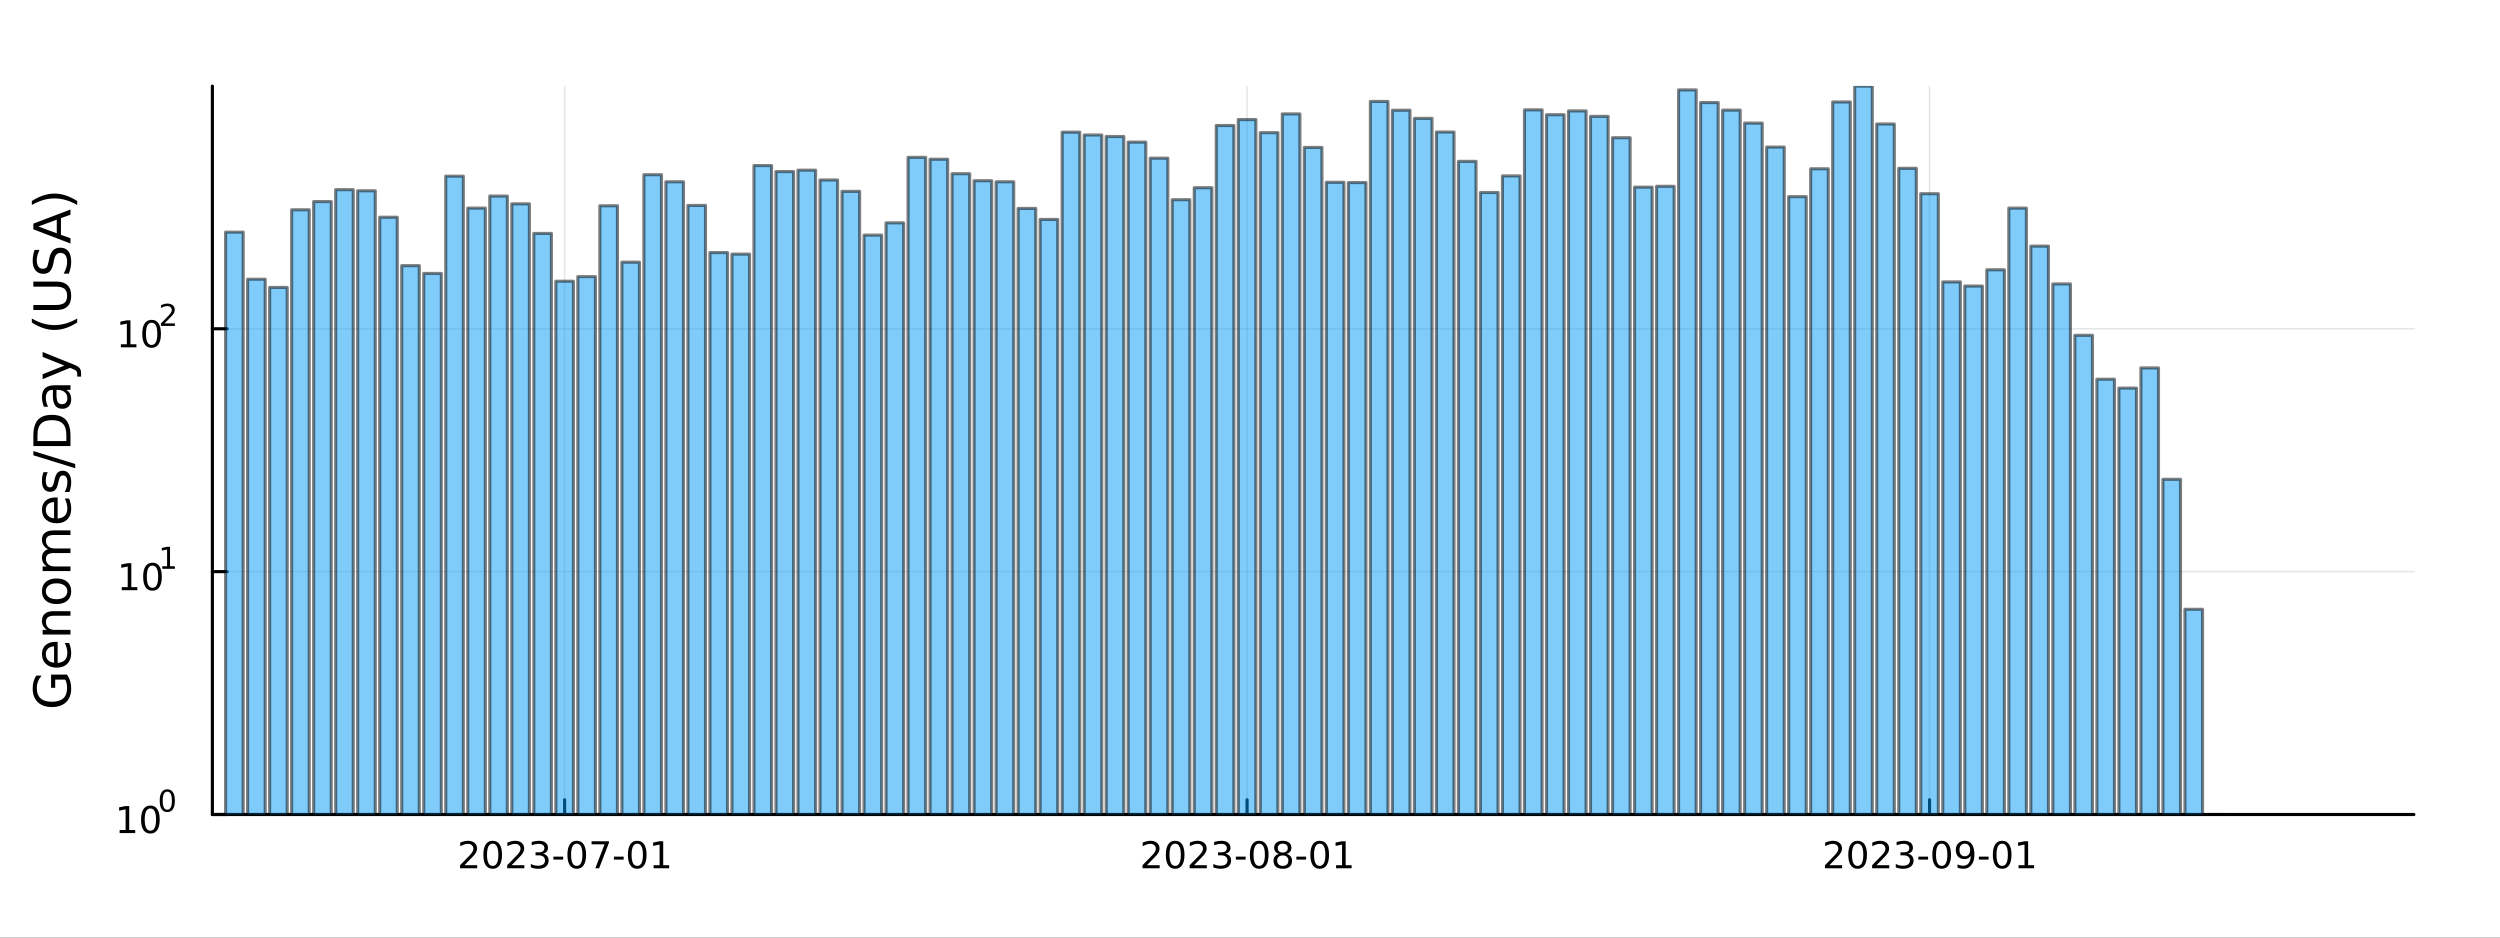 <?xml version="1.0" encoding="utf-8"?>
<svg xmlns="http://www.w3.org/2000/svg" xmlns:xlink="http://www.w3.org/1999/xlink" width="800" height="300" viewBox="0 0 3200 1200">
<rect x="0" y="0" width="3200" height="1200" fill="#333333" stroke="none"/>
<defs>
  <clipPath id="clip190">
    <rect x="0" y="0" width="3200" height="1200"/>
  </clipPath>
</defs>
<path clip-path="url(#clip190)" d="
M0 1200 L3200 1200 L3200 0 L0 0  Z
  " fill="#ffffff" fill-rule="evenodd" fill-opacity="1"/>
<defs>
  <clipPath id="clip191">
    <rect x="640" y="0" width="2241" height="1200"/>
  </clipPath>
</defs>
<path clip-path="url(#clip190)" d="
M271.839 1042.58 L3089.76 1042.58 L3089.76 110.236 L271.839 110.236  Z
  " fill="#ffffff" fill-rule="evenodd" fill-opacity="1"/>
<defs>
  <clipPath id="clip192">
    <rect x="271" y="110" width="2819" height="933"/>
  </clipPath>
</defs>
<polyline clip-path="url(#clip192)" style="stroke:#000000; stroke-linecap:round; stroke-linejoin:round; stroke-width:2; stroke-opacity:0.1; fill:none" points="
  722.707,1042.58 722.707,110.236 
  "/>
<polyline clip-path="url(#clip192)" style="stroke:#000000; stroke-linecap:round; stroke-linejoin:round; stroke-width:2; stroke-opacity:0.1; fill:none" points="
  1596.26,1042.58 1596.26,110.236 
  "/>
<polyline clip-path="url(#clip192)" style="stroke:#000000; stroke-linecap:round; stroke-linejoin:round; stroke-width:2; stroke-opacity:0.1; fill:none" points="
  2469.82,1042.58 2469.82,110.236 
  "/>
<polyline clip-path="url(#clip190)" style="stroke:#000000; stroke-linecap:round; stroke-linejoin:round; stroke-width:4; stroke-opacity:1; fill:none" points="
  271.839,1042.58 3089.76,1042.58 
  "/>
<polyline clip-path="url(#clip190)" style="stroke:#000000; stroke-linecap:round; stroke-linejoin:round; stroke-width:4; stroke-opacity:1; fill:none" points="
  722.707,1042.58 722.707,1023.68 
  "/>
<polyline clip-path="url(#clip190)" style="stroke:#000000; stroke-linecap:round; stroke-linejoin:round; stroke-width:4; stroke-opacity:1; fill:none" points="
  1596.26,1042.58 1596.26,1023.68 
  "/>
<polyline clip-path="url(#clip190)" style="stroke:#000000; stroke-linecap:round; stroke-linejoin:round; stroke-width:4; stroke-opacity:1; fill:none" points="
  2469.82,1042.58 2469.82,1023.68 
  "/>
<path clip-path="url(#clip190)" d="M594.502 1107.44 L610.821 1107.44 L610.821 1111.38 L588.877 1111.38 L588.877 1107.44 Q591.539 1104.69 596.122 1100.06 Q600.729 1095.4 601.909 1094.06 Q604.155 1091.54 605.034 1089.8 Q605.937 1088.04 605.937 1086.35 Q605.937 1083.6 603.993 1081.86 Q602.071 1080.13 598.969 1080.13 Q596.77 1080.13 594.317 1080.89 Q591.886 1081.65 589.108 1083.2 L589.108 1078.48 Q591.932 1077.35 594.386 1076.77 Q596.84 1076.19 598.877 1076.19 Q604.247 1076.19 607.442 1078.88 Q610.636 1081.56 610.636 1086.05 Q610.636 1088.18 609.826 1090.1 Q609.039 1092 606.932 1094.59 Q606.354 1095.26 603.252 1098.48 Q600.15 1101.68 594.502 1107.44 Z" fill="#000000" fill-rule="evenodd" fill-opacity="1" /><path clip-path="url(#clip190)" d="M630.636 1079.89 Q627.025 1079.89 625.196 1083.46 Q623.391 1087 623.391 1094.13 Q623.391 1101.24 625.196 1104.8 Q627.025 1108.34 630.636 1108.34 Q634.27 1108.34 636.076 1104.8 Q637.904 1101.24 637.904 1094.13 Q637.904 1087 636.076 1083.46 Q634.27 1079.89 630.636 1079.89 M630.636 1076.19 Q636.446 1076.19 639.502 1080.8 Q642.58 1085.38 642.58 1094.13 Q642.58 1102.86 639.502 1107.46 Q636.446 1112.05 630.636 1112.05 Q624.826 1112.05 621.747 1107.46 Q618.691 1102.86 618.691 1094.13 Q618.691 1085.38 621.747 1080.8 Q624.826 1076.19 630.636 1076.19 Z" fill="#000000" fill-rule="evenodd" fill-opacity="1" /><path clip-path="url(#clip190)" d="M654.826 1107.44 L671.145 1107.44 L671.145 1111.38 L649.201 1111.38 L649.201 1107.44 Q651.863 1104.69 656.446 1100.06 Q661.052 1095.4 662.233 1094.06 Q664.478 1091.54 665.358 1089.8 Q666.261 1088.04 666.261 1086.35 Q666.261 1083.6 664.316 1081.86 Q662.395 1080.13 659.293 1080.13 Q657.094 1080.13 654.64 1080.89 Q652.21 1081.65 649.432 1083.2 L649.432 1078.48 Q652.256 1077.35 654.71 1076.77 Q657.164 1076.19 659.201 1076.19 Q664.571 1076.19 667.765 1078.88 Q670.96 1081.56 670.96 1086.05 Q670.96 1088.18 670.15 1090.1 Q669.363 1092 667.256 1094.59 Q666.677 1095.26 663.576 1098.48 Q660.474 1101.68 654.826 1107.44 Z" fill="#000000" fill-rule="evenodd" fill-opacity="1" /><path clip-path="url(#clip190)" d="M695.126 1092.74 Q698.483 1093.46 700.358 1095.73 Q702.256 1098 702.256 1101.33 Q702.256 1106.45 698.737 1109.25 Q695.219 1112.05 688.737 1112.05 Q686.562 1112.05 684.247 1111.61 Q681.955 1111.19 679.501 1110.33 L679.501 1105.82 Q681.446 1106.95 683.761 1107.53 Q686.075 1108.11 688.599 1108.11 Q692.997 1108.11 695.288 1106.38 Q697.603 1104.64 697.603 1101.33 Q697.603 1098.27 695.45 1096.56 Q693.321 1094.82 689.501 1094.82 L685.474 1094.82 L685.474 1090.98 L689.686 1090.98 Q693.136 1090.98 694.964 1089.62 Q696.793 1088.23 696.793 1085.64 Q696.793 1082.97 694.895 1081.56 Q693.02 1080.13 689.501 1080.13 Q687.58 1080.13 685.381 1080.54 Q683.182 1080.96 680.543 1081.84 L680.543 1077.67 Q683.205 1076.93 685.52 1076.56 Q687.858 1076.19 689.918 1076.19 Q695.242 1076.19 698.344 1078.62 Q701.446 1081.03 701.446 1085.15 Q701.446 1088.02 699.802 1090.01 Q698.159 1091.98 695.126 1092.74 Z" fill="#000000" fill-rule="evenodd" fill-opacity="1" /><path clip-path="url(#clip190)" d="M708.367 1096.49 L720.844 1096.49 L720.844 1100.29 L708.367 1100.29 L708.367 1096.49 Z" fill="#000000" fill-rule="evenodd" fill-opacity="1" /><path clip-path="url(#clip190)" d="M738.228 1079.89 Q734.617 1079.89 732.788 1083.46 Q730.983 1087 730.983 1094.13 Q730.983 1101.24 732.788 1104.8 Q734.617 1108.34 738.228 1108.34 Q741.862 1108.34 743.668 1104.8 Q745.496 1101.24 745.496 1094.13 Q745.496 1087 743.668 1083.46 Q741.862 1079.89 738.228 1079.89 M738.228 1076.19 Q744.038 1076.19 747.094 1080.8 Q750.172 1085.38 750.172 1094.13 Q750.172 1102.86 747.094 1107.46 Q744.038 1112.05 738.228 1112.05 Q732.418 1112.05 729.339 1107.46 Q726.284 1102.86 726.284 1094.13 Q726.284 1085.38 729.339 1080.8 Q732.418 1076.19 738.228 1076.19 Z" fill="#000000" fill-rule="evenodd" fill-opacity="1" /><path clip-path="url(#clip190)" d="M757.209 1076.82 L779.431 1076.82 L779.431 1078.81 L766.885 1111.38 L762.001 1111.38 L773.806 1080.75 L757.209 1080.75 L757.209 1076.82 Z" fill="#000000" fill-rule="evenodd" fill-opacity="1" /><path clip-path="url(#clip190)" d="M785.797 1096.49 L798.274 1096.49 L798.274 1100.29 L785.797 1100.29 L785.797 1096.49 Z" fill="#000000" fill-rule="evenodd" fill-opacity="1" /><path clip-path="url(#clip190)" d="M815.658 1079.89 Q812.047 1079.89 810.218 1083.46 Q808.413 1087 808.413 1094.13 Q808.413 1101.24 810.218 1104.8 Q812.047 1108.34 815.658 1108.34 Q819.292 1108.34 821.098 1104.8 Q822.927 1101.24 822.927 1094.13 Q822.927 1087 821.098 1083.46 Q819.292 1079.89 815.658 1079.89 M815.658 1076.19 Q821.468 1076.19 824.524 1080.8 Q827.602 1085.38 827.602 1094.13 Q827.602 1102.86 824.524 1107.46 Q821.468 1112.05 815.658 1112.05 Q809.848 1112.05 806.769 1107.46 Q803.714 1102.86 803.714 1094.13 Q803.714 1085.38 806.769 1080.8 Q809.848 1076.19 815.658 1076.19 Z" fill="#000000" fill-rule="evenodd" fill-opacity="1" /><path clip-path="url(#clip190)" d="M836.63 1107.44 L844.269 1107.44 L844.269 1081.07 L835.959 1082.74 L835.959 1078.48 L844.223 1076.82 L848.899 1076.82 L848.899 1107.44 L856.537 1107.44 L856.537 1111.38 L836.63 1111.38 L836.63 1107.44 Z" fill="#000000" fill-rule="evenodd" fill-opacity="1" /><path clip-path="url(#clip190)" d="M1468.06 1107.44 L1484.38 1107.44 L1484.38 1111.38 L1462.43 1111.38 L1462.43 1107.44 Q1465.1 1104.69 1469.68 1100.06 Q1474.29 1095.4 1475.47 1094.06 Q1477.71 1091.54 1478.59 1089.8 Q1479.49 1088.04 1479.49 1086.35 Q1479.49 1083.6 1477.55 1081.86 Q1475.63 1080.13 1472.53 1080.13 Q1470.33 1080.13 1467.87 1080.89 Q1465.44 1081.65 1462.66 1083.2 L1462.66 1078.48 Q1465.49 1077.35 1467.94 1076.77 Q1470.4 1076.19 1472.43 1076.19 Q1477.8 1076.19 1481 1078.88 Q1484.19 1081.56 1484.19 1086.05 Q1484.19 1088.18 1483.38 1090.1 Q1482.6 1092 1480.49 1094.59 Q1479.91 1095.26 1476.81 1098.48 Q1473.71 1101.68 1468.06 1107.44 Z" fill="#000000" fill-rule="evenodd" fill-opacity="1" /><path clip-path="url(#clip190)" d="M1504.19 1079.89 Q1500.58 1079.89 1498.75 1083.46 Q1496.95 1087 1496.95 1094.13 Q1496.95 1101.24 1498.75 1104.8 Q1500.58 1108.34 1504.19 1108.34 Q1507.83 1108.34 1509.63 1104.8 Q1511.46 1101.24 1511.46 1094.13 Q1511.46 1087 1509.63 1083.46 Q1507.83 1079.89 1504.19 1079.89 M1504.19 1076.19 Q1510 1076.19 1513.06 1080.8 Q1516.14 1085.38 1516.14 1094.13 Q1516.14 1102.86 1513.06 1107.46 Q1510 1112.05 1504.19 1112.05 Q1498.38 1112.05 1495.3 1107.46 Q1492.25 1102.86 1492.25 1094.13 Q1492.25 1085.38 1495.3 1080.8 Q1498.38 1076.19 1504.19 1076.19 Z" fill="#000000" fill-rule="evenodd" fill-opacity="1" /><path clip-path="url(#clip190)" d="M1528.38 1107.44 L1544.7 1107.44 L1544.7 1111.38 L1522.76 1111.38 L1522.76 1107.44 Q1525.42 1104.69 1530 1100.06 Q1534.61 1095.4 1535.79 1094.06 Q1538.03 1091.54 1538.91 1089.8 Q1539.82 1088.04 1539.82 1086.35 Q1539.82 1083.6 1537.87 1081.86 Q1535.95 1080.13 1532.85 1080.13 Q1530.65 1080.13 1528.2 1080.89 Q1525.77 1081.65 1522.99 1083.2 L1522.99 1078.48 Q1525.81 1077.35 1528.27 1076.77 Q1530.72 1076.19 1532.76 1076.19 Q1538.13 1076.19 1541.32 1078.88 Q1544.52 1081.56 1544.52 1086.05 Q1544.52 1088.18 1543.71 1090.1 Q1542.92 1092 1540.81 1094.59 Q1540.23 1095.26 1537.13 1098.48 Q1534.03 1101.68 1528.38 1107.44 Z" fill="#000000" fill-rule="evenodd" fill-opacity="1" /><path clip-path="url(#clip190)" d="M1568.68 1092.74 Q1572.04 1093.46 1573.91 1095.73 Q1575.81 1098 1575.81 1101.33 Q1575.81 1106.45 1572.29 1109.25 Q1568.78 1112.05 1562.29 1112.05 Q1560.12 1112.05 1557.8 1111.61 Q1555.51 1111.19 1553.06 1110.33 L1553.06 1105.82 Q1555 1106.95 1557.32 1107.53 Q1559.63 1108.11 1562.16 1108.11 Q1566.55 1108.11 1568.84 1106.38 Q1571.16 1104.64 1571.16 1101.33 Q1571.16 1098.27 1569.01 1096.56 Q1566.88 1094.82 1563.06 1094.82 L1559.03 1094.82 L1559.03 1090.98 L1563.24 1090.98 Q1566.69 1090.98 1568.52 1089.62 Q1570.35 1088.23 1570.35 1085.64 Q1570.35 1082.97 1568.45 1081.56 Q1566.58 1080.13 1563.06 1080.13 Q1561.14 1080.13 1558.94 1080.54 Q1556.74 1080.96 1554.1 1081.84 L1554.1 1077.67 Q1556.76 1076.93 1559.08 1076.56 Q1561.41 1076.19 1563.47 1076.19 Q1568.8 1076.19 1571.9 1078.62 Q1575 1081.03 1575 1085.15 Q1575 1088.02 1573.36 1090.01 Q1571.72 1091.98 1568.68 1092.74 Z" fill="#000000" fill-rule="evenodd" fill-opacity="1" /><path clip-path="url(#clip190)" d="M1581.92 1096.49 L1594.4 1096.49 L1594.4 1100.29 L1581.92 1100.29 L1581.92 1096.49 Z" fill="#000000" fill-rule="evenodd" fill-opacity="1" /><path clip-path="url(#clip190)" d="M1611.78 1079.89 Q1608.17 1079.89 1606.34 1083.46 Q1604.54 1087 1604.54 1094.13 Q1604.54 1101.24 1606.34 1104.8 Q1608.17 1108.34 1611.78 1108.34 Q1615.42 1108.34 1617.22 1104.8 Q1619.05 1101.24 1619.05 1094.13 Q1619.05 1087 1617.22 1083.46 Q1615.42 1079.89 1611.78 1079.89 M1611.78 1076.19 Q1617.59 1076.19 1620.65 1080.8 Q1623.73 1085.38 1623.73 1094.13 Q1623.73 1102.86 1620.65 1107.46 Q1617.59 1112.05 1611.78 1112.05 Q1605.97 1112.05 1602.9 1107.46 Q1599.84 1102.86 1599.84 1094.13 Q1599.84 1085.38 1602.9 1080.8 Q1605.97 1076.19 1611.78 1076.19 Z" fill="#000000" fill-rule="evenodd" fill-opacity="1" /><path clip-path="url(#clip190)" d="M1641.95 1094.96 Q1638.61 1094.96 1636.69 1096.75 Q1634.79 1098.53 1634.79 1101.65 Q1634.79 1104.78 1636.69 1106.56 Q1638.61 1108.34 1641.95 1108.34 Q1645.28 1108.34 1647.2 1106.56 Q1649.12 1104.76 1649.12 1101.65 Q1649.12 1098.53 1647.2 1096.75 Q1645.3 1094.96 1641.95 1094.96 M1637.27 1092.97 Q1634.26 1092.23 1632.57 1090.17 Q1630.9 1088.11 1630.9 1085.15 Q1630.9 1081.01 1633.84 1078.6 Q1636.81 1076.19 1641.95 1076.19 Q1647.11 1076.19 1650.05 1078.6 Q1652.99 1081.01 1652.99 1085.15 Q1652.99 1088.11 1651.3 1090.17 Q1649.63 1092.23 1646.65 1092.97 Q1650.03 1093.76 1651.9 1096.05 Q1653.8 1098.34 1653.8 1101.65 Q1653.8 1106.68 1650.72 1109.36 Q1647.66 1112.05 1641.95 1112.05 Q1636.23 1112.05 1633.15 1109.36 Q1630.09 1106.68 1630.09 1101.65 Q1630.09 1098.34 1631.99 1096.05 Q1633.89 1093.76 1637.27 1092.97 M1635.56 1085.59 Q1635.56 1088.27 1637.22 1089.78 Q1638.91 1091.28 1641.95 1091.28 Q1644.96 1091.28 1646.65 1089.78 Q1648.36 1088.27 1648.36 1085.59 Q1648.36 1082.9 1646.65 1081.4 Q1644.96 1079.89 1641.95 1079.89 Q1638.91 1079.89 1637.22 1081.4 Q1635.56 1082.9 1635.56 1085.59 Z" fill="#000000" fill-rule="evenodd" fill-opacity="1" /><path clip-path="url(#clip190)" d="M1659.35 1096.49 L1671.83 1096.49 L1671.83 1100.29 L1659.35 1100.29 L1659.35 1096.49 Z" fill="#000000" fill-rule="evenodd" fill-opacity="1" /><path clip-path="url(#clip190)" d="M1689.21 1079.89 Q1685.6 1079.89 1683.77 1083.46 Q1681.97 1087 1681.97 1094.13 Q1681.97 1101.24 1683.77 1104.8 Q1685.6 1108.34 1689.21 1108.34 Q1692.85 1108.34 1694.65 1104.8 Q1696.48 1101.24 1696.48 1094.13 Q1696.48 1087 1694.65 1083.46 Q1692.85 1079.89 1689.21 1079.89 M1689.21 1076.19 Q1695.02 1076.19 1698.08 1080.8 Q1701.16 1085.38 1701.16 1094.13 Q1701.16 1102.86 1698.08 1107.46 Q1695.02 1112.05 1689.21 1112.05 Q1683.4 1112.05 1680.33 1107.46 Q1677.27 1102.86 1677.27 1094.13 Q1677.27 1085.38 1680.33 1080.8 Q1683.4 1076.19 1689.21 1076.19 Z" fill="#000000" fill-rule="evenodd" fill-opacity="1" /><path clip-path="url(#clip190)" d="M1710.19 1107.44 L1717.83 1107.44 L1717.83 1081.07 L1709.52 1082.74 L1709.52 1078.48 L1717.78 1076.82 L1722.46 1076.82 L1722.46 1107.44 L1730.09 1107.44 L1730.09 1111.38 L1710.19 1111.38 L1710.19 1107.44 Z" fill="#000000" fill-rule="evenodd" fill-opacity="1" /><path clip-path="url(#clip190)" d="M2341.62 1107.44 L2357.93 1107.44 L2357.93 1111.38 L2335.99 1111.38 L2335.99 1107.44 Q2338.65 1104.69 2343.24 1100.06 Q2347.84 1095.4 2349.02 1094.06 Q2351.27 1091.54 2352.15 1089.8 Q2353.05 1088.04 2353.05 1086.35 Q2353.05 1083.6 2351.11 1081.86 Q2349.18 1080.13 2346.08 1080.13 Q2343.88 1080.13 2341.43 1080.89 Q2339 1081.65 2336.22 1083.2 L2336.22 1078.48 Q2339.05 1077.35 2341.5 1076.77 Q2343.95 1076.19 2345.99 1076.19 Q2351.36 1076.19 2354.55 1078.88 Q2357.75 1081.56 2357.75 1086.05 Q2357.75 1088.18 2356.94 1090.1 Q2356.15 1092 2354.05 1094.59 Q2353.47 1095.26 2350.36 1098.48 Q2347.26 1101.68 2341.62 1107.44 Z" fill="#000000" fill-rule="evenodd" fill-opacity="1" /><path clip-path="url(#clip190)" d="M2377.75 1079.89 Q2374.14 1079.89 2372.31 1083.46 Q2370.5 1087 2370.5 1094.13 Q2370.5 1101.24 2372.31 1104.8 Q2374.14 1108.34 2377.75 1108.34 Q2381.38 1108.34 2383.19 1104.8 Q2385.02 1101.24 2385.02 1094.13 Q2385.02 1087 2383.19 1083.46 Q2381.38 1079.89 2377.75 1079.89 M2377.75 1076.19 Q2383.56 1076.19 2386.61 1080.8 Q2389.69 1085.38 2389.69 1094.13 Q2389.69 1102.86 2386.61 1107.46 Q2383.56 1112.05 2377.75 1112.05 Q2371.94 1112.05 2368.86 1107.46 Q2365.8 1102.86 2365.8 1094.13 Q2365.8 1085.38 2368.86 1080.8 Q2371.94 1076.19 2377.75 1076.19 Z" fill="#000000" fill-rule="evenodd" fill-opacity="1" /><path clip-path="url(#clip190)" d="M2401.94 1107.44 L2418.26 1107.44 L2418.26 1111.38 L2396.31 1111.38 L2396.31 1107.44 Q2398.98 1104.69 2403.56 1100.06 Q2408.17 1095.4 2409.35 1094.06 Q2411.59 1091.54 2412.47 1089.8 Q2413.37 1088.04 2413.37 1086.35 Q2413.37 1083.6 2411.43 1081.86 Q2409.51 1080.13 2406.41 1080.13 Q2404.21 1080.13 2401.75 1080.89 Q2399.32 1081.65 2396.55 1083.2 L2396.55 1078.48 Q2399.37 1077.35 2401.82 1076.77 Q2404.28 1076.19 2406.31 1076.19 Q2411.68 1076.19 2414.88 1078.88 Q2418.07 1081.56 2418.07 1086.05 Q2418.07 1088.18 2417.26 1090.1 Q2416.48 1092 2414.37 1094.59 Q2413.79 1095.26 2410.69 1098.48 Q2407.59 1101.68 2401.94 1107.44 Z" fill="#000000" fill-rule="evenodd" fill-opacity="1" /><path clip-path="url(#clip190)" d="M2442.24 1092.74 Q2445.6 1093.46 2447.47 1095.73 Q2449.37 1098 2449.37 1101.33 Q2449.37 1106.45 2445.85 1109.25 Q2442.33 1112.05 2435.85 1112.05 Q2433.67 1112.05 2431.36 1111.61 Q2429.07 1111.19 2426.61 1110.33 L2426.61 1105.82 Q2428.56 1106.95 2430.87 1107.53 Q2433.19 1108.11 2435.71 1108.11 Q2440.11 1108.11 2442.4 1106.38 Q2444.72 1104.64 2444.72 1101.33 Q2444.72 1098.27 2442.56 1096.56 Q2440.43 1094.82 2436.61 1094.82 L2432.59 1094.82 L2432.59 1090.98 L2436.8 1090.98 Q2440.25 1090.98 2442.08 1089.62 Q2443.91 1088.23 2443.91 1085.64 Q2443.91 1082.97 2442.01 1081.56 Q2440.13 1080.13 2436.61 1080.13 Q2434.69 1080.13 2432.49 1080.54 Q2430.3 1080.96 2427.66 1081.84 L2427.66 1077.67 Q2430.32 1076.93 2432.63 1076.56 Q2434.97 1076.19 2437.03 1076.19 Q2442.36 1076.19 2445.46 1078.62 Q2448.56 1081.03 2448.56 1085.15 Q2448.56 1088.02 2446.92 1090.01 Q2445.27 1091.98 2442.24 1092.74 Z" fill="#000000" fill-rule="evenodd" fill-opacity="1" /><path clip-path="url(#clip190)" d="M2455.48 1096.49 L2467.96 1096.49 L2467.96 1100.29 L2455.48 1100.29 L2455.48 1096.49 Z" fill="#000000" fill-rule="evenodd" fill-opacity="1" /><path clip-path="url(#clip190)" d="M2485.34 1079.89 Q2481.73 1079.89 2479.9 1083.46 Q2478.1 1087 2478.1 1094.13 Q2478.1 1101.24 2479.9 1104.8 Q2481.73 1108.34 2485.34 1108.34 Q2488.98 1108.34 2490.78 1104.8 Q2492.61 1101.24 2492.61 1094.13 Q2492.61 1087 2490.78 1083.46 Q2488.98 1079.89 2485.34 1079.89 M2485.34 1076.19 Q2491.15 1076.19 2494.21 1080.8 Q2497.29 1085.38 2497.29 1094.13 Q2497.29 1102.86 2494.21 1107.46 Q2491.15 1112.05 2485.34 1112.05 Q2479.53 1112.05 2476.45 1107.46 Q2473.4 1102.86 2473.4 1094.13 Q2473.4 1085.38 2476.45 1080.8 Q2479.53 1076.19 2485.34 1076.19 Z" fill="#000000" fill-rule="evenodd" fill-opacity="1" /><path clip-path="url(#clip190)" d="M2505.64 1110.66 L2505.64 1106.4 Q2507.4 1107.23 2509.21 1107.67 Q2511.01 1108.11 2512.75 1108.11 Q2517.38 1108.11 2519.81 1105.01 Q2522.26 1101.89 2522.61 1095.54 Q2521.27 1097.53 2519.21 1098.6 Q2517.15 1099.66 2514.65 1099.66 Q2509.46 1099.66 2506.43 1096.54 Q2503.42 1093.39 2503.42 1087.95 Q2503.42 1082.63 2506.57 1079.41 Q2509.72 1076.19 2514.95 1076.19 Q2520.94 1076.19 2524.09 1080.8 Q2527.26 1085.38 2527.26 1094.13 Q2527.26 1102.3 2523.37 1107.19 Q2519.51 1112.05 2512.96 1112.05 Q2511.2 1112.05 2509.39 1111.7 Q2507.59 1111.35 2505.64 1110.66 M2514.95 1096.01 Q2518.1 1096.01 2519.92 1093.85 Q2521.78 1091.7 2521.78 1087.95 Q2521.78 1084.22 2519.92 1082.07 Q2518.1 1079.89 2514.95 1079.89 Q2511.8 1079.89 2509.95 1082.07 Q2508.12 1084.22 2508.12 1087.95 Q2508.12 1091.7 2509.95 1093.85 Q2511.8 1096.01 2514.95 1096.01 Z" fill="#000000" fill-rule="evenodd" fill-opacity="1" /><path clip-path="url(#clip190)" d="M2532.91 1096.49 L2545.39 1096.49 L2545.39 1100.29 L2532.91 1100.29 L2532.91 1096.49 Z" fill="#000000" fill-rule="evenodd" fill-opacity="1" /><path clip-path="url(#clip190)" d="M2562.77 1079.89 Q2559.16 1079.89 2557.33 1083.46 Q2555.53 1087 2555.53 1094.13 Q2555.53 1101.24 2557.33 1104.8 Q2559.16 1108.34 2562.77 1108.34 Q2566.41 1108.34 2568.21 1104.8 Q2570.04 1101.24 2570.04 1094.13 Q2570.04 1087 2568.21 1083.46 Q2566.41 1079.89 2562.77 1079.89 M2562.77 1076.19 Q2568.58 1076.19 2571.64 1080.8 Q2574.72 1085.38 2574.72 1094.13 Q2574.72 1102.86 2571.64 1107.46 Q2568.58 1112.05 2562.77 1112.05 Q2556.96 1112.05 2553.88 1107.46 Q2550.83 1102.86 2550.83 1094.13 Q2550.83 1085.38 2553.88 1080.8 Q2556.96 1076.19 2562.77 1076.19 Z" fill="#000000" fill-rule="evenodd" fill-opacity="1" /><path clip-path="url(#clip190)" d="M2583.74 1107.44 L2591.38 1107.44 L2591.38 1081.07 L2583.07 1082.74 L2583.07 1078.48 L2591.34 1076.82 L2596.01 1076.82 L2596.01 1107.44 L2603.65 1107.44 L2603.65 1111.38 L2583.74 1111.38 L2583.74 1107.44 Z" fill="#000000" fill-rule="evenodd" fill-opacity="1" /><polyline clip-path="url(#clip192)" style="stroke:#000000; stroke-linecap:round; stroke-linejoin:round; stroke-width:2; stroke-opacity:0.1; fill:none" points="
  271.839,1042.58 3089.76,1042.58 
  "/>
<polyline clip-path="url(#clip192)" style="stroke:#000000; stroke-linecap:round; stroke-linejoin:round; stroke-width:2; stroke-opacity:0.1; fill:none" points="
  271.839,731.706 3089.76,731.706 
  "/>
<polyline clip-path="url(#clip192)" style="stroke:#000000; stroke-linecap:round; stroke-linejoin:round; stroke-width:2; stroke-opacity:0.1; fill:none" points="
  271.839,420.836 3089.76,420.836 
  "/>
<polyline clip-path="url(#clip190)" style="stroke:#000000; stroke-linecap:round; stroke-linejoin:round; stroke-width:4; stroke-opacity:1; fill:none" points="
  271.839,1042.58 271.839,110.236 
  "/>
<polyline clip-path="url(#clip190)" style="stroke:#000000; stroke-linecap:round; stroke-linejoin:round; stroke-width:4; stroke-opacity:1; fill:none" points="
  271.839,1042.58 290.737,1042.58 
  "/>
<polyline clip-path="url(#clip190)" style="stroke:#000000; stroke-linecap:round; stroke-linejoin:round; stroke-width:4; stroke-opacity:1; fill:none" points="
  271.839,731.706 290.737,731.706 
  "/>
<polyline clip-path="url(#clip190)" style="stroke:#000000; stroke-linecap:round; stroke-linejoin:round; stroke-width:4; stroke-opacity:1; fill:none" points="
  271.839,420.836 290.737,420.836 
  "/>
<path clip-path="url(#clip190)" d="M153.134 1062.37 L160.772 1062.37 L160.772 1036 L152.462 1037.67 L152.462 1033.41 L160.726 1031.74 L165.402 1031.74 L165.402 1062.37 L173.041 1062.37 L173.041 1066.3 L153.134 1066.3 L153.134 1062.37 Z" fill="#000000" fill-rule="evenodd" fill-opacity="1" /><path clip-path="url(#clip190)" d="M192.485 1034.82 Q188.874 1034.82 187.045 1038.39 Q185.24 1041.93 185.24 1049.06 Q185.24 1056.16 187.045 1059.73 Q188.874 1063.27 192.485 1063.27 Q196.119 1063.27 197.925 1059.73 Q199.754 1056.16 199.754 1049.06 Q199.754 1041.93 197.925 1038.39 Q196.119 1034.82 192.485 1034.82 M192.485 1031.12 Q198.295 1031.12 201.351 1035.72 Q204.43 1040.31 204.43 1049.06 Q204.43 1057.78 201.351 1062.39 Q198.295 1066.97 192.485 1066.97 Q186.675 1066.97 183.596 1062.39 Q180.541 1057.78 180.541 1049.06 Q180.541 1040.31 183.596 1035.72 Q186.675 1031.12 192.485 1031.12 Z" fill="#000000" fill-rule="evenodd" fill-opacity="1" /><path clip-path="url(#clip190)" d="M214.134 1013.31 Q211.2 1013.31 209.715 1016.21 Q208.248 1019.09 208.248 1024.88 Q208.248 1030.66 209.715 1033.55 Q211.2 1036.43 214.134 1036.43 Q217.087 1036.43 218.554 1033.55 Q220.04 1030.66 220.04 1024.88 Q220.04 1019.09 218.554 1016.21 Q217.087 1013.31 214.134 1013.31 M214.134 1010.31 Q218.855 1010.31 221.338 1014.05 Q223.839 1017.77 223.839 1024.88 Q223.839 1031.97 221.338 1035.71 Q218.855 1039.44 214.134 1039.44 Q209.414 1039.44 206.912 1035.71 Q204.43 1031.97 204.43 1024.88 Q204.43 1017.77 206.912 1014.05 Q209.414 1010.31 214.134 1010.31 Z" fill="#000000" fill-rule="evenodd" fill-opacity="1" /><path clip-path="url(#clip190)" d="M155.823 751.498 L163.462 751.498 L163.462 725.133 L155.152 726.799 L155.152 722.54 L163.416 720.873 L168.092 720.873 L168.092 751.498 L175.73 751.498 L175.73 755.433 L155.823 755.433 L155.823 751.498 Z" fill="#000000" fill-rule="evenodd" fill-opacity="1" /><path clip-path="url(#clip190)" d="M195.175 723.952 Q191.564 723.952 189.735 727.517 Q187.929 731.059 187.929 738.188 Q187.929 745.295 189.735 748.859 Q191.564 752.401 195.175 752.401 Q198.809 752.401 200.615 748.859 Q202.443 745.295 202.443 738.188 Q202.443 731.059 200.615 727.517 Q198.809 723.952 195.175 723.952 M195.175 720.248 Q200.985 720.248 204.04 724.855 Q207.119 729.438 207.119 738.188 Q207.119 746.915 204.04 751.521 Q200.985 756.105 195.175 756.105 Q189.365 756.105 186.286 751.521 Q183.23 746.915 183.23 738.188 Q183.23 729.438 186.286 724.855 Q189.365 720.248 195.175 720.248 Z" fill="#000000" fill-rule="evenodd" fill-opacity="1" /><path clip-path="url(#clip190)" d="M207.665 724.826 L213.871 724.826 L213.871 703.404 L207.119 704.758 L207.119 701.297 L213.833 699.943 L217.633 699.943 L217.633 724.826 L223.839 724.826 L223.839 728.023 L207.665 728.023 L207.665 724.826 Z" fill="#000000" fill-rule="evenodd" fill-opacity="1" /><path clip-path="url(#clip190)" d="M154.713 440.628 L162.352 440.628 L162.352 414.263 L154.042 415.929 L154.042 411.67 L162.306 410.003 L166.982 410.003 L166.982 440.628 L174.621 440.628 L174.621 444.563 L154.713 444.563 L154.713 440.628 Z" fill="#000000" fill-rule="evenodd" fill-opacity="1" /><path clip-path="url(#clip190)" d="M194.065 413.082 Q190.454 413.082 188.625 416.647 Q186.82 420.189 186.82 427.318 Q186.82 434.425 188.625 437.989 Q190.454 441.531 194.065 441.531 Q197.699 441.531 199.505 437.989 Q201.334 434.425 201.334 427.318 Q201.334 420.189 199.505 416.647 Q197.699 413.082 194.065 413.082 M194.065 409.378 Q199.875 409.378 202.931 413.985 Q206.009 418.568 206.009 427.318 Q206.009 436.045 202.931 440.651 Q199.875 445.235 194.065 445.235 Q188.255 445.235 185.176 440.651 Q182.121 436.045 182.121 427.318 Q182.121 418.568 185.176 413.985 Q188.255 409.378 194.065 409.378 Z" fill="#000000" fill-rule="evenodd" fill-opacity="1" /><path clip-path="url(#clip190)" d="M210.58 413.956 L223.839 413.956 L223.839 417.153 L206.009 417.153 L206.009 413.956 Q208.172 411.718 211.896 407.956 Q215.639 404.176 216.598 403.085 Q218.423 401.035 219.137 399.624 Q219.871 398.195 219.871 396.822 Q219.871 394.584 218.291 393.173 Q216.73 391.763 214.21 391.763 Q212.423 391.763 210.429 392.383 Q208.454 393.004 206.198 394.264 L206.198 390.427 Q208.492 389.506 210.486 389.035 Q212.479 388.565 214.134 388.565 Q218.498 388.565 221.093 390.747 Q223.689 392.929 223.689 396.577 Q223.689 398.308 223.03 399.869 Q222.391 401.411 220.68 403.517 Q220.209 404.063 217.689 406.677 Q215.169 409.273 210.58 413.956 Z" fill="#000000" fill-rule="evenodd" fill-opacity="1" /><path clip-path="url(#clip190)" d="M83.427 869.897 L70.664 869.897 L70.664 880.4 L65.38 880.4 L65.38 863.531 L85.782 863.531 Q88.424 867.255 89.793 871.743 Q91.129 876.231 91.129 881.323 Q91.129 892.463 84.636 898.765 Q78.111 905.036 66.494 905.036 Q54.845 905.036 48.352 898.765 Q41.827 892.463 41.827 881.323 Q41.827 876.676 42.973 872.507 Q44.119 868.305 46.347 864.772 L53.19 864.772 Q50.166 868.337 48.638 872.348 Q47.11 876.358 47.11 880.782 Q47.11 889.503 51.98 893.896 Q56.85 898.256 66.494 898.256 Q76.106 898.256 80.976 893.896 Q85.846 889.503 85.846 880.782 Q85.846 877.377 85.273 874.703 Q84.668 872.029 83.427 869.897 Z" fill="#000000" fill-rule="evenodd" fill-opacity="1" /><path clip-path="url(#clip190)" d="M70.918 821.549 L73.783 821.549 L73.783 848.476 Q79.83 848.094 83.013 844.848 Q86.164 841.569 86.164 835.745 Q86.164 832.371 85.337 829.22 Q84.509 826.037 82.854 822.918 L88.392 822.918 Q89.729 826.069 90.429 829.379 Q91.129 832.689 91.129 836.095 Q91.129 844.625 86.164 849.622 Q81.199 854.587 72.732 854.587 Q63.98 854.587 58.855 849.877 Q53.699 845.134 53.699 837.113 Q53.699 829.92 58.346 825.751 Q62.961 821.549 70.918 821.549 M69.2 827.406 Q64.393 827.469 61.529 830.111 Q58.664 832.721 58.664 837.05 Q58.664 841.951 61.433 844.911 Q64.202 847.84 69.231 848.285 L69.2 827.406 Z" fill="#000000" fill-rule="evenodd" fill-opacity="1" /><path clip-path="url(#clip190)" d="M68.69 782.305 L90.206 782.305 L90.206 788.161 L68.881 788.161 Q63.82 788.161 61.306 790.135 Q58.791 792.108 58.791 796.055 Q58.791 800.797 61.815 803.534 Q64.839 806.272 70.059 806.272 L90.206 806.272 L90.206 812.16 L54.558 812.16 L54.558 806.272 L60.096 806.272 Q56.882 804.171 55.29 801.338 Q53.699 798.474 53.699 794.75 Q53.699 788.607 57.518 785.456 Q61.306 782.305 68.69 782.305 Z" fill="#000000" fill-rule="evenodd" fill-opacity="1" /><path clip-path="url(#clip190)" d="M58.664 756.81 Q58.664 761.521 62.356 764.258 Q66.017 766.995 72.414 766.995 Q78.812 766.995 82.504 764.29 Q86.164 761.553 86.164 756.81 Q86.164 752.131 82.472 749.394 Q78.78 746.657 72.414 746.657 Q66.08 746.657 62.388 749.394 Q58.664 752.131 58.664 756.81 M53.699 756.81 Q53.699 749.171 58.664 744.811 Q63.63 740.45 72.414 740.45 Q81.167 740.45 86.164 744.811 Q91.129 749.171 91.129 756.81 Q91.129 764.481 86.164 768.841 Q81.167 773.17 72.414 773.17 Q63.63 773.17 58.664 768.841 Q53.699 764.481 53.699 756.81 Z" fill="#000000" fill-rule="evenodd" fill-opacity="1" /><path clip-path="url(#clip190)" d="M61.401 702.988 Q57.455 700.792 55.577 697.736 Q53.699 694.681 53.699 690.543 Q53.699 684.973 57.614 681.949 Q61.497 678.926 68.69 678.926 L90.206 678.926 L90.206 684.814 L68.881 684.814 Q63.757 684.814 61.274 686.628 Q58.791 688.442 58.791 692.166 Q58.791 696.718 61.815 699.36 Q64.839 702.001 70.059 702.001 L90.206 702.001 L90.206 707.89 L68.881 707.89 Q63.725 707.89 61.274 709.704 Q58.791 711.518 58.791 715.306 Q58.791 719.794 61.847 722.435 Q64.871 725.077 70.059 725.077 L90.206 725.077 L90.206 730.965 L54.558 730.965 L54.558 725.077 L60.096 725.077 Q56.818 723.072 55.259 720.271 Q53.699 717.47 53.699 713.619 Q53.699 709.736 55.672 707.03 Q57.646 704.293 61.401 702.988 Z" fill="#000000" fill-rule="evenodd" fill-opacity="1" /><path clip-path="url(#clip190)" d="M70.918 636.753 L73.783 636.753 L73.783 663.68 Q79.83 663.298 83.013 660.051 Q86.164 656.773 86.164 650.948 Q86.164 647.575 85.337 644.424 Q84.509 641.241 82.854 638.122 L88.392 638.122 Q89.729 641.273 90.429 644.583 Q91.129 647.893 91.129 651.299 Q91.129 659.829 86.164 664.826 Q81.199 669.791 72.732 669.791 Q63.98 669.791 58.855 665.08 Q53.699 660.338 53.699 652.317 Q53.699 645.124 58.346 640.954 Q62.961 636.753 70.918 636.753 M69.2 642.609 Q64.393 642.673 61.529 645.315 Q58.664 647.925 58.664 652.253 Q58.664 657.155 61.433 660.115 Q64.202 663.043 69.231 663.489 L69.2 642.609 Z" fill="#000000" fill-rule="evenodd" fill-opacity="1" /><path clip-path="url(#clip190)" d="M55.609 604.415 L61.147 604.415 Q59.874 606.898 59.237 609.571 Q58.601 612.245 58.601 615.109 Q58.601 619.47 59.937 621.666 Q61.274 623.83 63.948 623.83 Q65.985 623.83 67.162 622.271 Q68.308 620.711 69.359 616.001 L69.804 613.995 Q71.141 607.757 73.592 605.147 Q76.011 602.505 80.371 602.505 Q85.337 602.505 88.233 606.452 Q91.129 610.367 91.129 617.242 Q91.129 620.107 90.556 623.226 Q90.015 626.313 88.901 629.751 L82.854 629.751 Q84.541 626.504 85.4 623.353 Q86.228 620.202 86.228 617.115 Q86.228 612.977 84.827 610.749 Q83.395 608.521 80.817 608.521 Q78.43 608.521 77.157 610.144 Q75.883 611.736 74.706 617.178 L74.228 619.215 Q73.082 624.658 70.727 627.077 Q68.34 629.496 64.202 629.496 Q59.173 629.496 56.436 625.931 Q53.699 622.366 53.699 615.81 Q53.699 612.563 54.176 609.699 Q54.654 606.834 55.609 604.415 Z" fill="#000000" fill-rule="evenodd" fill-opacity="1" /><path clip-path="url(#clip190)" d="M42.686 582.772 L42.686 577.361 L96.254 593.912 L96.254 599.323 L42.686 582.772 Z" fill="#000000" fill-rule="evenodd" fill-opacity="1" /><path clip-path="url(#clip190)" d="M47.97 564.534 L84.923 564.534 L84.923 556.768 Q84.923 546.933 80.467 542.381 Q76.011 537.798 66.398 537.798 Q56.85 537.798 52.426 542.381 Q47.97 546.933 47.97 556.768 L47.97 564.534 M42.686 570.963 L42.686 557.754 Q42.686 543.941 48.447 537.48 Q54.176 531.018 66.398 531.018 Q78.684 531.018 84.445 537.512 Q90.206 544.005 90.206 557.754 L90.206 570.963 L42.686 570.963 Z" fill="#000000" fill-rule="evenodd" fill-opacity="1" /><path clip-path="url(#clip190)" d="M72.287 504.824 Q72.287 511.921 73.91 514.659 Q75.533 517.396 79.448 517.396 Q82.567 517.396 84.413 515.359 Q86.228 513.29 86.228 509.757 Q86.228 504.887 82.79 501.959 Q79.321 498.999 73.592 498.999 L72.287 498.999 L72.287 504.824 M69.868 493.143 L90.206 493.143 L90.206 498.999 L84.795 498.999 Q88.042 501.004 89.602 503.996 Q91.129 506.988 91.129 511.317 Q91.129 516.791 88.074 520.038 Q84.986 523.252 79.83 523.252 Q73.815 523.252 70.759 519.242 Q67.704 515.2 67.704 507.211 L67.704 498.999 L67.131 498.999 Q63.088 498.999 60.892 501.673 Q58.664 504.314 58.664 509.12 Q58.664 512.176 59.396 515.072 Q60.128 517.969 61.592 520.642 L56.182 520.642 Q54.94 517.428 54.336 514.404 Q53.699 511.38 53.699 508.516 Q53.699 500.781 57.709 496.962 Q61.72 493.143 69.868 493.143 Z" fill="#000000" fill-rule="evenodd" fill-opacity="1" /><path clip-path="url(#clip190)" d="M93.516 466.247 Q99.882 468.73 101.824 471.085 Q103.765 473.441 103.765 477.387 L103.765 482.066 L98.864 482.066 L98.864 478.629 Q98.864 476.21 97.718 474.873 Q96.572 473.536 92.307 471.913 L89.633 470.863 L54.558 485.281 L54.558 479.074 L82.44 467.934 L54.558 456.794 L54.558 450.588 L93.516 466.247 Z" fill="#000000" fill-rule="evenodd" fill-opacity="1" /><path clip-path="url(#clip190)" d="M40.745 407.715 Q48.065 411.98 55.227 414.049 Q62.388 416.117 69.74 416.117 Q77.093 416.117 84.318 414.049 Q91.511 411.948 98.8 407.715 L98.8 412.807 Q91.32 417.582 84.095 419.969 Q76.87 422.324 69.74 422.324 Q62.643 422.324 55.45 419.969 Q48.256 417.613 40.745 412.807 L40.745 407.715 Z" fill="#000000" fill-rule="evenodd" fill-opacity="1" /><path clip-path="url(#clip190)" d="M42.686 396.829 L42.686 390.368 L71.555 390.368 Q79.194 390.368 82.567 387.599 Q85.909 384.83 85.909 378.623 Q85.909 372.449 82.567 369.68 Q79.194 366.911 71.555 366.911 L42.686 366.911 L42.686 360.449 L72.35 360.449 Q81.644 360.449 86.387 365.065 Q91.129 369.648 91.129 378.623 Q91.129 387.631 86.387 392.246 Q81.644 396.829 72.35 396.829 L42.686 396.829 Z" fill="#000000" fill-rule="evenodd" fill-opacity="1" /><path clip-path="url(#clip190)" d="M44.246 319.9 L50.516 319.9 Q48.766 323.56 47.906 326.807 Q47.047 330.053 47.047 333.077 Q47.047 338.329 49.084 341.193 Q51.121 344.026 54.877 344.026 Q58.028 344.026 59.651 342.148 Q61.242 340.238 62.229 334.955 L63.025 331.072 Q64.393 323.878 67.863 320.473 Q71.3 317.035 77.093 317.035 Q84 317.035 87.564 321.682 Q91.129 326.297 91.129 335.241 Q91.129 338.615 90.365 342.434 Q89.602 346.222 88.106 350.296 L81.485 350.296 Q83.681 346.381 84.795 342.625 Q85.909 338.87 85.909 335.241 Q85.909 329.735 83.745 326.743 Q81.581 323.751 77.57 323.751 Q74.069 323.751 72.096 325.915 Q70.123 328.048 69.136 332.95 L68.372 336.864 Q66.94 344.058 63.884 347.272 Q60.828 350.487 55.386 350.487 Q49.084 350.487 45.455 346.063 Q41.827 341.607 41.827 333.809 Q41.827 330.467 42.432 326.998 Q43.036 323.528 44.246 319.9 Z" fill="#000000" fill-rule="evenodd" fill-opacity="1" /><path clip-path="url(#clip190)" d="M49.02 289.917 L72.669 298.638 L72.669 281.165 L49.02 289.917 M42.686 293.546 L42.686 286.257 L90.206 268.147 L90.206 274.831 L78.016 279.159 L78.016 300.58 L90.206 304.909 L90.206 311.688 L42.686 293.546 Z" fill="#000000" fill-rule="evenodd" fill-opacity="1" /><path clip-path="url(#clip190)" d="M40.745 262.386 L40.745 257.293 Q48.256 252.519 55.45 250.164 Q62.643 247.776 69.74 247.776 Q76.87 247.776 84.095 250.164 Q91.32 252.519 98.8 257.293 L98.8 262.386 Q91.511 258.152 84.318 256.084 Q77.093 253.983 69.74 253.983 Q62.388 253.983 55.227 256.084 Q48.065 258.152 40.745 262.386 Z" fill="#000000" fill-rule="evenodd" fill-opacity="1" /><path clip-path="url(#clip192)" d="
M288.747 297.128 L288.747 1042.58 L311.29 1042.58 L311.29 297.128 L288.747 297.128 L288.747 297.128  Z
  " fill="#009af9" fill-rule="evenodd" fill-opacity="0.5"/>
<polyline clip-path="url(#clip192)" style="stroke:#000000; stroke-linecap:round; stroke-linejoin:round; stroke-width:4; stroke-opacity:0.5; fill:none" points="
  288.747,297.128 288.747,1042.58 311.29,1042.58 311.29,297.128 288.747,297.128 
  "/>
<path clip-path="url(#clip192)" d="
M316.926 357.381 L316.926 1042.58 L339.469 1042.58 L339.469 357.381 L316.926 357.381 L316.926 357.381  Z
  " fill="#009af9" fill-rule="evenodd" fill-opacity="0.5"/>
<polyline clip-path="url(#clip192)" style="stroke:#000000; stroke-linecap:round; stroke-linejoin:round; stroke-width:4; stroke-opacity:0.5; fill:none" points="
  316.926,357.381 316.926,1042.58 339.469,1042.58 339.469,357.381 316.926,357.381 
  "/>
<path clip-path="url(#clip192)" d="
M345.105 367.907 L345.105 1042.58 L367.649 1042.58 L367.649 367.907 L345.105 367.907 L345.105 367.907  Z
  " fill="#009af9" fill-rule="evenodd" fill-opacity="0.5"/>
<polyline clip-path="url(#clip192)" style="stroke:#000000; stroke-linecap:round; stroke-linejoin:round; stroke-width:4; stroke-opacity:0.5; fill:none" points="
  345.105,367.907 345.105,1042.58 367.649,1042.58 367.649,367.907 345.105,367.907 
  "/>
<path clip-path="url(#clip192)" d="
M373.285 268.523 L373.285 1042.58 L395.828 1042.58 L395.828 268.523 L373.285 268.523 L373.285 268.523  Z
  " fill="#009af9" fill-rule="evenodd" fill-opacity="0.5"/>
<polyline clip-path="url(#clip192)" style="stroke:#000000; stroke-linecap:round; stroke-linejoin:round; stroke-width:4; stroke-opacity:0.5; fill:none" points="
  373.285,268.523 373.285,1042.58 395.828,1042.58 395.828,268.523 373.285,268.523 
  "/>
<path clip-path="url(#clip192)" d="
M401.464 258.019 L401.464 1042.58 L424.007 1042.58 L424.007 258.019 L401.464 258.019 L401.464 258.019  Z
  " fill="#009af9" fill-rule="evenodd" fill-opacity="0.5"/>
<polyline clip-path="url(#clip192)" style="stroke:#000000; stroke-linecap:round; stroke-linejoin:round; stroke-width:4; stroke-opacity:0.5; fill:none" points="
  401.464,258.019 401.464,1042.58 424.007,1042.58 424.007,258.019 401.464,258.019 
  "/>
<path clip-path="url(#clip192)" d="
M429.643 242.747 L429.643 1042.58 L452.186 1042.58 L452.186 242.747 L429.643 242.747 L429.643 242.747  Z
  " fill="#009af9" fill-rule="evenodd" fill-opacity="0.5"/>
<polyline clip-path="url(#clip192)" style="stroke:#000000; stroke-linecap:round; stroke-linejoin:round; stroke-width:4; stroke-opacity:0.5; fill:none" points="
  429.643,242.747 429.643,1042.58 452.186,1042.58 452.186,242.747 429.643,242.747 
  "/>
<path clip-path="url(#clip192)" d="
M457.822 244.199 L457.822 1042.58 L480.366 1042.58 L480.366 244.199 L457.822 244.199 L457.822 244.199  Z
  " fill="#009af9" fill-rule="evenodd" fill-opacity="0.5"/>
<polyline clip-path="url(#clip192)" style="stroke:#000000; stroke-linecap:round; stroke-linejoin:round; stroke-width:4; stroke-opacity:0.5; fill:none" points="
  457.822,244.199 457.822,1042.58 480.366,1042.58 480.366,244.199 457.822,244.199 
  "/>
<path clip-path="url(#clip192)" d="
M486.001 278.025 L486.001 1042.58 L508.545 1042.58 L508.545 278.025 L486.001 278.025 L486.001 278.025  Z
  " fill="#009af9" fill-rule="evenodd" fill-opacity="0.5"/>
<polyline clip-path="url(#clip192)" style="stroke:#000000; stroke-linecap:round; stroke-linejoin:round; stroke-width:4; stroke-opacity:0.5; fill:none" points="
  486.001,278.025 486.001,1042.58 508.545,1042.58 508.545,278.025 486.001,278.025 
  "/>
<path clip-path="url(#clip192)" d="
M514.181 339.987 L514.181 1042.58 L536.724 1042.58 L536.724 339.987 L514.181 339.987 L514.181 339.987  Z
  " fill="#009af9" fill-rule="evenodd" fill-opacity="0.5"/>
<polyline clip-path="url(#clip192)" style="stroke:#000000; stroke-linecap:round; stroke-linejoin:round; stroke-width:4; stroke-opacity:0.5; fill:none" points="
  514.181,339.987 514.181,1042.58 536.724,1042.58 536.724,339.987 514.181,339.987 
  "/>
<path clip-path="url(#clip192)" d="
M542.36 349.993 L542.36 1042.58 L564.903 1042.58 L564.903 349.993 L542.36 349.993 L542.36 349.993  Z
  " fill="#009af9" fill-rule="evenodd" fill-opacity="0.5"/>
<polyline clip-path="url(#clip192)" style="stroke:#000000; stroke-linecap:round; stroke-linejoin:round; stroke-width:4; stroke-opacity:0.5; fill:none" points="
  542.36,349.993 542.36,1042.58 564.903,1042.58 564.903,349.993 542.36,349.993 
  "/>
<path clip-path="url(#clip192)" d="
M570.539 225.489 L570.539 1042.58 L593.083 1042.58 L593.083 225.489 L570.539 225.489 L570.539 225.489  Z
  " fill="#009af9" fill-rule="evenodd" fill-opacity="0.5"/>
<polyline clip-path="url(#clip192)" style="stroke:#000000; stroke-linecap:round; stroke-linejoin:round; stroke-width:4; stroke-opacity:0.5; fill:none" points="
  570.539,225.489 570.539,1042.58 593.083,1042.58 593.083,225.489 570.539,225.489 
  "/>
<path clip-path="url(#clip192)" d="
M598.718 266.355 L598.718 1042.58 L621.262 1042.58 L621.262 266.355 L598.718 266.355 L598.718 266.355  Z
  " fill="#009af9" fill-rule="evenodd" fill-opacity="0.5"/>
<polyline clip-path="url(#clip192)" style="stroke:#000000; stroke-linecap:round; stroke-linejoin:round; stroke-width:4; stroke-opacity:0.5; fill:none" points="
  598.718,266.355 598.718,1042.58 621.262,1042.58 621.262,266.355 598.718,266.355 
  "/>
<path clip-path="url(#clip192)" d="
M626.898 250.932 L626.898 1042.58 L649.441 1042.58 L649.441 250.932 L626.898 250.932 L626.898 250.932  Z
  " fill="#009af9" fill-rule="evenodd" fill-opacity="0.5"/>
<polyline clip-path="url(#clip192)" style="stroke:#000000; stroke-linecap:round; stroke-linejoin:round; stroke-width:4; stroke-opacity:0.5; fill:none" points="
  626.898,250.932 626.898,1042.58 649.441,1042.58 649.441,250.932 626.898,250.932 
  "/>
<path clip-path="url(#clip192)" d="
M655.077 260.878 L655.077 1042.58 L677.62 1042.58 L677.62 260.878 L655.077 260.878 L655.077 260.878  Z
  " fill="#009af9" fill-rule="evenodd" fill-opacity="0.5"/>
<polyline clip-path="url(#clip192)" style="stroke:#000000; stroke-linecap:round; stroke-linejoin:round; stroke-width:4; stroke-opacity:0.5; fill:none" points="
  655.077,260.878 655.077,1042.58 677.62,1042.58 677.62,260.878 655.077,260.878 
  "/>
<path clip-path="url(#clip192)" d="
M683.256 298.758 L683.256 1042.58 L705.8 1042.58 L705.8 298.758 L683.256 298.758 L683.256 298.758  Z
  " fill="#009af9" fill-rule="evenodd" fill-opacity="0.5"/>
<polyline clip-path="url(#clip192)" style="stroke:#000000; stroke-linecap:round; stroke-linejoin:round; stroke-width:4; stroke-opacity:0.5; fill:none" points="
  683.256,298.758 683.256,1042.58 705.8,1042.58 705.8,298.758 683.256,298.758 
  "/>
<path clip-path="url(#clip192)" d="
M711.435 359.937 L711.435 1042.58 L733.979 1042.58 L733.979 359.937 L711.435 359.937 L711.435 359.937  Z
  " fill="#009af9" fill-rule="evenodd" fill-opacity="0.5"/>
<polyline clip-path="url(#clip192)" style="stroke:#000000; stroke-linecap:round; stroke-linejoin:round; stroke-width:4; stroke-opacity:0.5; fill:none" points="
  711.435,359.937 711.435,1042.58 733.979,1042.58 733.979,359.937 711.435,359.937 
  "/>
<path clip-path="url(#clip192)" d="
M739.615 354.047 L739.615 1042.58 L762.158 1042.58 L762.158 354.047 L739.615 354.047 L739.615 354.047  Z
  " fill="#009af9" fill-rule="evenodd" fill-opacity="0.5"/>
<polyline clip-path="url(#clip192)" style="stroke:#000000; stroke-linecap:round; stroke-linejoin:round; stroke-width:4; stroke-opacity:0.5; fill:none" points="
  739.615,354.047 739.615,1042.58 762.158,1042.58 762.158,354.047 739.615,354.047 
  "/>
<path clip-path="url(#clip192)" d="
M767.794 263.379 L767.794 1042.58 L790.337 1042.58 L790.337 263.379 L767.794 263.379 L767.794 263.379  Z
  " fill="#009af9" fill-rule="evenodd" fill-opacity="0.5"/>
<polyline clip-path="url(#clip192)" style="stroke:#000000; stroke-linecap:round; stroke-linejoin:round; stroke-width:4; stroke-opacity:0.5; fill:none" points="
  767.794,263.379 767.794,1042.58 790.337,1042.58 790.337,263.379 767.794,263.379 
  "/>
<path clip-path="url(#clip192)" d="
M795.973 335.608 L795.973 1042.58 L818.517 1042.58 L818.517 335.608 L795.973 335.608 L795.973 335.608  Z
  " fill="#009af9" fill-rule="evenodd" fill-opacity="0.5"/>
<polyline clip-path="url(#clip192)" style="stroke:#000000; stroke-linecap:round; stroke-linejoin:round; stroke-width:4; stroke-opacity:0.5; fill:none" points="
  795.973,335.608 795.973,1042.58 818.517,1042.58 818.517,335.608 795.973,335.608 
  "/>
<path clip-path="url(#clip192)" d="
M824.152 223.596 L824.152 1042.58 L846.696 1042.58 L846.696 223.596 L824.152 223.596 L824.152 223.596  Z
  " fill="#009af9" fill-rule="evenodd" fill-opacity="0.5"/>
<polyline clip-path="url(#clip192)" style="stroke:#000000; stroke-linecap:round; stroke-linejoin:round; stroke-width:4; stroke-opacity:0.5; fill:none" points="
  824.152,223.596 824.152,1042.58 846.696,1042.58 846.696,223.596 824.152,223.596 
  "/>
<path clip-path="url(#clip192)" d="
M852.332 232.665 L852.332 1042.58 L874.875 1042.58 L874.875 232.665 L852.332 232.665 L852.332 232.665  Z
  " fill="#009af9" fill-rule="evenodd" fill-opacity="0.5"/>
<polyline clip-path="url(#clip192)" style="stroke:#000000; stroke-linecap:round; stroke-linejoin:round; stroke-width:4; stroke-opacity:0.5; fill:none" points="
  852.332,232.665 852.332,1042.58 874.875,1042.58 874.875,232.665 852.332,232.665 
  "/>
<path clip-path="url(#clip192)" d="
M880.511 262.959 L880.511 1042.58 L903.054 1042.58 L903.054 262.959 L880.511 262.959 L880.511 262.959  Z
  " fill="#009af9" fill-rule="evenodd" fill-opacity="0.5"/>
<polyline clip-path="url(#clip192)" style="stroke:#000000; stroke-linecap:round; stroke-linejoin:round; stroke-width:4; stroke-opacity:0.5; fill:none" points="
  880.511,262.959 880.511,1042.58 903.054,1042.58 903.054,262.959 880.511,262.959 
  "/>
<path clip-path="url(#clip192)" d="
M908.69 323.264 L908.69 1042.58 L931.234 1042.58 L931.234 323.264 L908.69 323.264 L908.69 323.264  Z
  " fill="#009af9" fill-rule="evenodd" fill-opacity="0.5"/>
<polyline clip-path="url(#clip192)" style="stroke:#000000; stroke-linecap:round; stroke-linejoin:round; stroke-width:4; stroke-opacity:0.5; fill:none" points="
  908.69,323.264 908.69,1042.58 931.234,1042.58 931.234,323.264 908.69,323.264 
  "/>
<path clip-path="url(#clip192)" d="
M936.869 325.245 L936.869 1042.58 L959.413 1042.58 L959.413 325.245 L936.869 325.245 L936.869 325.245  Z
  " fill="#009af9" fill-rule="evenodd" fill-opacity="0.5"/>
<polyline clip-path="url(#clip192)" style="stroke:#000000; stroke-linecap:round; stroke-linejoin:round; stroke-width:4; stroke-opacity:0.5; fill:none" points="
  936.869,325.245 936.869,1042.58 959.413,1042.58 959.413,325.245 936.869,325.245 
  "/>
<path clip-path="url(#clip192)" d="
M965.049 211.901 L965.049 1042.58 L987.592 1042.58 L987.592 211.901 L965.049 211.901 L965.049 211.901  Z
  " fill="#009af9" fill-rule="evenodd" fill-opacity="0.5"/>
<polyline clip-path="url(#clip192)" style="stroke:#000000; stroke-linecap:round; stroke-linejoin:round; stroke-width:4; stroke-opacity:0.5; fill:none" points="
  965.049,211.901 965.049,1042.58 987.592,1042.58 987.592,211.901 965.049,211.901 
  "/>
<path clip-path="url(#clip192)" d="
M993.228 219.584 L993.228 1042.58 L1015.77 1042.58 L1015.77 219.584 L993.228 219.584 L993.228 219.584  Z
  " fill="#009af9" fill-rule="evenodd" fill-opacity="0.5"/>
<polyline clip-path="url(#clip192)" style="stroke:#000000; stroke-linecap:round; stroke-linejoin:round; stroke-width:4; stroke-opacity:0.5; fill:none" points="
  993.228,219.584 993.228,1042.58 1015.77,1042.58 1015.77,219.584 993.228,219.584 
  "/>
<path clip-path="url(#clip192)" d="
M1021.41 217.772 L1021.41 1042.58 L1043.95 1042.58 L1043.95 217.772 L1021.41 217.772 L1021.41 217.772  Z
  " fill="#009af9" fill-rule="evenodd" fill-opacity="0.5"/>
<polyline clip-path="url(#clip192)" style="stroke:#000000; stroke-linecap:round; stroke-linejoin:round; stroke-width:4; stroke-opacity:0.5; fill:none" points="
  1021.41,217.772 1021.41,1042.58 1043.95,1042.58 1043.95,217.772 1021.41,217.772 
  "/>
<path clip-path="url(#clip192)" d="
M1049.59 230.34 L1049.59 1042.58 L1072.13 1042.58 L1072.13 230.34 L1049.59 230.34 L1049.59 230.34  Z
  " fill="#009af9" fill-rule="evenodd" fill-opacity="0.5"/>
<polyline clip-path="url(#clip192)" style="stroke:#000000; stroke-linecap:round; stroke-linejoin:round; stroke-width:4; stroke-opacity:0.5; fill:none" points="
  1049.59,230.34 1049.59,1042.58 1072.13,1042.58 1072.13,230.34 1049.59,230.34 
  "/>
<path clip-path="url(#clip192)" d="
M1077.77 244.931 L1077.77 1042.58 L1100.31 1042.58 L1100.31 244.931 L1077.77 244.931 L1077.77 244.931  Z
  " fill="#009af9" fill-rule="evenodd" fill-opacity="0.5"/>
<polyline clip-path="url(#clip192)" style="stroke:#000000; stroke-linecap:round; stroke-linejoin:round; stroke-width:4; stroke-opacity:0.5; fill:none" points="
  1077.77,244.931 1077.77,1042.58 1100.31,1042.58 1100.31,244.931 1077.77,244.931 
  "/>
<path clip-path="url(#clip192)" d="
M1105.94 300.962 L1105.94 1042.58 L1128.49 1042.58 L1128.49 300.962 L1105.94 300.962 L1105.94 300.962  Z
  " fill="#009af9" fill-rule="evenodd" fill-opacity="0.5"/>
<polyline clip-path="url(#clip192)" style="stroke:#000000; stroke-linecap:round; stroke-linejoin:round; stroke-width:4; stroke-opacity:0.5; fill:none" points="
  1105.94,300.962 1105.94,1042.58 1128.49,1042.58 1128.49,300.962 1105.94,300.962 
  "/>
<path clip-path="url(#clip192)" d="
M1134.12 285.246 L1134.12 1042.58 L1156.67 1042.58 L1156.67 285.246 L1134.12 285.246 L1134.12 285.246  Z
  " fill="#009af9" fill-rule="evenodd" fill-opacity="0.5"/>
<polyline clip-path="url(#clip192)" style="stroke:#000000; stroke-linecap:round; stroke-linejoin:round; stroke-width:4; stroke-opacity:0.5; fill:none" points="
  1134.12,285.246 1134.12,1042.58 1156.67,1042.58 1156.67,285.246 1134.12,285.246 
  "/>
<path clip-path="url(#clip192)" d="
M1162.3 201.404 L1162.3 1042.58 L1184.85 1042.58 L1184.85 201.404 L1162.3 201.404 L1162.3 201.404  Z
  " fill="#009af9" fill-rule="evenodd" fill-opacity="0.5"/>
<polyline clip-path="url(#clip192)" style="stroke:#000000; stroke-linecap:round; stroke-linejoin:round; stroke-width:4; stroke-opacity:0.5; fill:none" points="
  1162.3,201.404 1162.3,1042.58 1184.85,1042.58 1184.85,201.404 1162.3,201.404 
  "/>
<path clip-path="url(#clip192)" d="
M1190.48 203.817 L1190.48 1042.58 L1213.03 1042.58 L1213.03 203.817 L1190.48 203.817 L1190.48 203.817  Z
  " fill="#009af9" fill-rule="evenodd" fill-opacity="0.5"/>
<polyline clip-path="url(#clip192)" style="stroke:#000000; stroke-linecap:round; stroke-linejoin:round; stroke-width:4; stroke-opacity:0.5; fill:none" points="
  1190.48,203.817 1190.48,1042.58 1213.03,1042.58 1213.03,203.817 1190.48,203.817 
  "/>
<path clip-path="url(#clip192)" d="
M1218.66 222.349 L1218.66 1042.58 L1241.21 1042.58 L1241.21 222.349 L1218.66 222.349 L1218.66 222.349  Z
  " fill="#009af9" fill-rule="evenodd" fill-opacity="0.5"/>
<polyline clip-path="url(#clip192)" style="stroke:#000000; stroke-linecap:round; stroke-linejoin:round; stroke-width:4; stroke-opacity:0.5; fill:none" points="
  1218.66,222.349 1218.66,1042.58 1241.21,1042.58 1241.21,222.349 1218.66,222.349 
  "/>
<path clip-path="url(#clip192)" d="
M1246.84 231.331 L1246.84 1042.58 L1269.38 1042.58 L1269.38 231.331 L1246.84 231.331 L1246.84 231.331  Z
  " fill="#009af9" fill-rule="evenodd" fill-opacity="0.5"/>
<polyline clip-path="url(#clip192)" style="stroke:#000000; stroke-linecap:round; stroke-linejoin:round; stroke-width:4; stroke-opacity:0.5; fill:none" points="
  1246.84,231.331 1246.84,1042.58 1269.38,1042.58 1269.38,231.331 1246.84,231.331 
  "/>
<path clip-path="url(#clip192)" d="
M1275.02 232.665 L1275.02 1042.58 L1297.56 1042.58 L1297.56 232.665 L1275.02 232.665 L1275.02 232.665  Z
  " fill="#009af9" fill-rule="evenodd" fill-opacity="0.5"/>
<polyline clip-path="url(#clip192)" style="stroke:#000000; stroke-linecap:round; stroke-linejoin:round; stroke-width:4; stroke-opacity:0.5; fill:none" points="
  1275.02,232.665 1275.02,1042.58 1297.56,1042.58 1297.56,232.665 1275.02,232.665 
  "/>
<path clip-path="url(#clip192)" d="
M1303.2 266.786 L1303.2 1042.58 L1325.74 1042.58 L1325.74 266.786 L1303.2 266.786 L1303.2 266.786  Z
  " fill="#009af9" fill-rule="evenodd" fill-opacity="0.5"/>
<polyline clip-path="url(#clip192)" style="stroke:#000000; stroke-linecap:round; stroke-linejoin:round; stroke-width:4; stroke-opacity:0.5; fill:none" points="
  1303.2,266.786 1303.2,1042.58 1325.74,1042.58 1325.74,266.786 1303.2,266.786 
  "/>
<path clip-path="url(#clip192)" d="
M1331.38 280.867 L1331.38 1042.58 L1353.92 1042.58 L1353.92 280.867 L1331.38 280.867 L1331.38 280.867  Z
  " fill="#009af9" fill-rule="evenodd" fill-opacity="0.5"/>
<polyline clip-path="url(#clip192)" style="stroke:#000000; stroke-linecap:round; stroke-linejoin:round; stroke-width:4; stroke-opacity:0.5; fill:none" points="
  1331.38,280.867 1331.38,1042.58 1353.92,1042.58 1353.92,280.867 1331.38,280.867 
  "/>
<path clip-path="url(#clip192)" d="
M1359.56 169.168 L1359.56 1042.58 L1382.1 1042.58 L1382.1 169.168 L1359.56 169.168 L1359.56 169.168  Z
  " fill="#009af9" fill-rule="evenodd" fill-opacity="0.5"/>
<polyline clip-path="url(#clip192)" style="stroke:#000000; stroke-linecap:round; stroke-linejoin:round; stroke-width:4; stroke-opacity:0.5; fill:none" points="
  1359.56,169.168 1359.56,1042.58 1382.1,1042.58 1382.1,169.168 1359.56,169.168 
  "/>
<path clip-path="url(#clip192)" d="
M1387.74 172.774 L1387.74 1042.58 L1410.28 1042.58 L1410.28 172.774 L1387.74 172.774 L1387.74 172.774  Z
  " fill="#009af9" fill-rule="evenodd" fill-opacity="0.5"/>
<polyline clip-path="url(#clip192)" style="stroke:#000000; stroke-linecap:round; stroke-linejoin:round; stroke-width:4; stroke-opacity:0.5; fill:none" points="
  1387.74,172.774 1387.74,1042.58 1410.28,1042.58 1410.28,172.774 1387.74,172.774 
  "/>
<path clip-path="url(#clip192)" d="
M1415.92 174.723 L1415.92 1042.58 L1438.46 1042.58 L1438.46 174.723 L1415.92 174.723 L1415.92 174.723  Z
  " fill="#009af9" fill-rule="evenodd" fill-opacity="0.5"/>
<polyline clip-path="url(#clip192)" style="stroke:#000000; stroke-linecap:round; stroke-linejoin:round; stroke-width:4; stroke-opacity:0.5; fill:none" points="
  1415.92,174.723 1415.92,1042.58 1438.46,1042.58 1438.46,174.723 1415.92,174.723 
  "/>
<path clip-path="url(#clip192)" d="
M1444.1 181.889 L1444.1 1042.58 L1466.64 1042.58 L1466.64 181.889 L1444.1 181.889 L1444.1 181.889  Z
  " fill="#009af9" fill-rule="evenodd" fill-opacity="0.5"/>
<polyline clip-path="url(#clip192)" style="stroke:#000000; stroke-linecap:round; stroke-linejoin:round; stroke-width:4; stroke-opacity:0.5; fill:none" points="
  1444.1,181.889 1444.1,1042.58 1466.64,1042.58 1466.64,181.889 1444.1,181.889 
  "/>
<path clip-path="url(#clip192)" d="
M1472.28 202.471 L1472.28 1042.58 L1494.82 1042.58 L1494.82 202.471 L1472.28 202.471 L1472.28 202.471  Z
  " fill="#009af9" fill-rule="evenodd" fill-opacity="0.5"/>
<polyline clip-path="url(#clip192)" style="stroke:#000000; stroke-linecap:round; stroke-linejoin:round; stroke-width:4; stroke-opacity:0.5; fill:none" points="
  1472.28,202.471 1472.28,1042.58 1494.82,1042.58 1494.82,202.471 1472.28,202.471 
  "/>
<path clip-path="url(#clip192)" d="
M1500.45 255.615 L1500.45 1042.58 L1523 1042.58 L1523 255.615 L1500.45 255.615 L1500.45 255.615  Z
  " fill="#009af9" fill-rule="evenodd" fill-opacity="0.5"/>
<polyline clip-path="url(#clip192)" style="stroke:#000000; stroke-linecap:round; stroke-linejoin:round; stroke-width:4; stroke-opacity:0.5; fill:none" points="
  1500.45,255.615 1500.45,1042.58 1523,1042.58 1523,255.615 1500.45,255.615 
  "/>
<path clip-path="url(#clip192)" d="
M1528.63 240.244 L1528.63 1042.58 L1551.18 1042.58 L1551.18 240.244 L1528.63 240.244 L1528.63 240.244  Z
  " fill="#009af9" fill-rule="evenodd" fill-opacity="0.5"/>
<polyline clip-path="url(#clip192)" style="stroke:#000000; stroke-linecap:round; stroke-linejoin:round; stroke-width:4; stroke-opacity:0.5; fill:none" points="
  1528.63,240.244 1528.63,1042.58 1551.18,1042.58 1551.18,240.244 1528.63,240.244 
  "/>
<path clip-path="url(#clip192)" d="
M1556.81 160.651 L1556.81 1042.58 L1579.36 1042.58 L1579.36 160.651 L1556.81 160.651 L1556.81 160.651  Z
  " fill="#009af9" fill-rule="evenodd" fill-opacity="0.5"/>
<polyline clip-path="url(#clip192)" style="stroke:#000000; stroke-linecap:round; stroke-linejoin:round; stroke-width:4; stroke-opacity:0.5; fill:none" points="
  1556.81,160.651 1556.81,1042.58 1579.36,1042.58 1579.36,160.651 1556.81,160.651 
  "/>
<path clip-path="url(#clip192)" d="
M1584.99 153.011 L1584.99 1042.58 L1607.54 1042.58 L1607.54 153.011 L1584.99 153.011 L1584.99 153.011  Z
  " fill="#009af9" fill-rule="evenodd" fill-opacity="0.5"/>
<polyline clip-path="url(#clip192)" style="stroke:#000000; stroke-linecap:round; stroke-linejoin:round; stroke-width:4; stroke-opacity:0.5; fill:none" points="
  1584.99,153.011 1584.99,1042.58 1607.54,1042.58 1607.54,153.011 1584.99,153.011 
  "/>
<path clip-path="url(#clip192)" d="
M1613.17 169.798 L1613.17 1042.58 L1635.71 1042.58 L1635.71 169.798 L1613.17 169.798 L1613.17 169.798  Z
  " fill="#009af9" fill-rule="evenodd" fill-opacity="0.5"/>
<polyline clip-path="url(#clip192)" style="stroke:#000000; stroke-linecap:round; stroke-linejoin:round; stroke-width:4; stroke-opacity:0.5; fill:none" points="
  1613.17,169.798 1613.17,1042.58 1635.71,1042.58 1635.71,169.798 1613.17,169.798 
  "/>
<path clip-path="url(#clip192)" d="
M1641.35 145.78 L1641.35 1042.58 L1663.89 1042.58 L1663.89 145.78 L1641.35 145.78 L1641.35 145.78  Z
  " fill="#009af9" fill-rule="evenodd" fill-opacity="0.5"/>
<polyline clip-path="url(#clip192)" style="stroke:#000000; stroke-linecap:round; stroke-linejoin:round; stroke-width:4; stroke-opacity:0.5; fill:none" points="
  1641.35,145.78 1641.35,1042.58 1663.89,1042.58 1663.89,145.78 1641.35,145.78 
  "/>
<path clip-path="url(#clip192)" d="
M1669.53 188.73 L1669.53 1042.58 L1692.07 1042.58 L1692.07 188.73 L1669.53 188.73 L1669.53 188.73  Z
  " fill="#009af9" fill-rule="evenodd" fill-opacity="0.5"/>
<polyline clip-path="url(#clip192)" style="stroke:#000000; stroke-linecap:round; stroke-linejoin:round; stroke-width:4; stroke-opacity:0.5; fill:none" points="
  1669.53,188.73 1669.53,1042.58 1692.07,1042.58 1692.07,188.73 1669.53,188.73 
  "/>
<path clip-path="url(#clip192)" d="
M1697.71 233.336 L1697.71 1042.58 L1720.25 1042.58 L1720.25 233.336 L1697.71 233.336 L1697.71 233.336  Z
  " fill="#009af9" fill-rule="evenodd" fill-opacity="0.5"/>
<polyline clip-path="url(#clip192)" style="stroke:#000000; stroke-linecap:round; stroke-linejoin:round; stroke-width:4; stroke-opacity:0.5; fill:none" points="
  1697.71,233.336 1697.71,1042.58 1720.25,1042.58 1720.25,233.336 1697.71,233.336 
  "/>
<path clip-path="url(#clip192)" d="
M1725.89 233.674 L1725.89 1042.58 L1748.43 1042.58 L1748.43 233.674 L1725.89 233.674 L1725.89 233.674  Z
  " fill="#009af9" fill-rule="evenodd" fill-opacity="0.5"/>
<polyline clip-path="url(#clip192)" style="stroke:#000000; stroke-linecap:round; stroke-linejoin:round; stroke-width:4; stroke-opacity:0.5; fill:none" points="
  1725.89,233.674 1725.89,1042.58 1748.43,1042.58 1748.43,233.674 1725.89,233.674 
  "/>
<path clip-path="url(#clip192)" d="
M1754.07 129.858 L1754.07 1042.58 L1776.61 1042.58 L1776.61 129.858 L1754.07 129.858 L1754.07 129.858  Z
  " fill="#009af9" fill-rule="evenodd" fill-opacity="0.5"/>
<polyline clip-path="url(#clip192)" style="stroke:#000000; stroke-linecap:round; stroke-linejoin:round; stroke-width:4; stroke-opacity:0.5; fill:none" points="
  1754.07,129.858 1754.07,1042.58 1776.61,1042.58 1776.61,129.858 1754.07,129.858 
  "/>
<path clip-path="url(#clip192)" d="
M1782.25 141.109 L1782.25 1042.58 L1804.79 1042.58 L1804.79 141.109 L1782.25 141.109 L1782.25 141.109  Z
  " fill="#009af9" fill-rule="evenodd" fill-opacity="0.5"/>
<polyline clip-path="url(#clip192)" style="stroke:#000000; stroke-linecap:round; stroke-linejoin:round; stroke-width:4; stroke-opacity:0.5; fill:none" points="
  1782.25,141.109 1782.25,1042.58 1804.79,1042.58 1804.79,141.109 1782.25,141.109 
  "/>
<path clip-path="url(#clip192)" d="
M1810.43 151.533 L1810.43 1042.58 L1832.97 1042.58 L1832.97 151.533 L1810.43 151.533 L1810.43 151.533  Z
  " fill="#009af9" fill-rule="evenodd" fill-opacity="0.5"/>
<polyline clip-path="url(#clip192)" style="stroke:#000000; stroke-linecap:round; stroke-linejoin:round; stroke-width:4; stroke-opacity:0.5; fill:none" points="
  1810.43,151.533 1810.43,1042.58 1832.97,1042.58 1832.97,151.533 1810.43,151.533 
  "/>
<path clip-path="url(#clip192)" d="
M1838.61 168.959 L1838.61 1042.58 L1861.15 1042.58 L1861.15 168.959 L1838.61 168.959 L1838.61 168.959  Z
  " fill="#009af9" fill-rule="evenodd" fill-opacity="0.5"/>
<polyline clip-path="url(#clip192)" style="stroke:#000000; stroke-linecap:round; stroke-linejoin:round; stroke-width:4; stroke-opacity:0.5; fill:none" points="
  1838.61,168.959 1838.61,1042.58 1861.15,1042.58 1861.15,168.959 1838.61,168.959 
  "/>
<path clip-path="url(#clip192)" d="
M1866.78 206.55 L1866.78 1042.58 L1889.33 1042.58 L1889.33 206.55 L1866.78 206.55 L1866.78 206.55  Z
  " fill="#009af9" fill-rule="evenodd" fill-opacity="0.5"/>
<polyline clip-path="url(#clip192)" style="stroke:#000000; stroke-linecap:round; stroke-linejoin:round; stroke-width:4; stroke-opacity:0.5; fill:none" points="
  1866.78,206.55 1866.78,1042.58 1889.33,1042.58 1889.33,206.55 1866.78,206.55 
  "/>
<path clip-path="url(#clip192)" d="
M1894.96 246.406 L1894.96 1042.58 L1917.51 1042.58 L1917.51 246.406 L1894.96 246.406 L1894.96 246.406  Z
  " fill="#009af9" fill-rule="evenodd" fill-opacity="0.5"/>
<polyline clip-path="url(#clip192)" style="stroke:#000000; stroke-linecap:round; stroke-linejoin:round; stroke-width:4; stroke-opacity:0.5; fill:none" points="
  1894.96,246.406 1894.96,1042.58 1917.51,1042.58 1917.51,246.406 1894.96,246.406 
  "/>
<path clip-path="url(#clip192)" d="
M1923.14 225.171 L1923.14 1042.58 L1945.69 1042.58 L1945.69 225.171 L1923.14 225.171 L1923.14 225.171  Z
  " fill="#009af9" fill-rule="evenodd" fill-opacity="0.5"/>
<polyline clip-path="url(#clip192)" style="stroke:#000000; stroke-linecap:round; stroke-linejoin:round; stroke-width:4; stroke-opacity:0.5; fill:none" points="
  1923.14,225.171 1923.14,1042.58 1945.69,1042.58 1945.69,225.171 1923.14,225.171 
  "/>
<path clip-path="url(#clip192)" d="
M1951.32 140.6 L1951.32 1042.58 L1973.87 1042.58 L1973.87 140.6 L1951.32 140.6 L1951.32 140.6  Z
  " fill="#009af9" fill-rule="evenodd" fill-opacity="0.5"/>
<polyline clip-path="url(#clip192)" style="stroke:#000000; stroke-linecap:round; stroke-linejoin:round; stroke-width:4; stroke-opacity:0.5; fill:none" points="
  1951.32,140.6 1951.32,1042.58 1973.87,1042.58 1973.87,140.6 1951.32,140.6 
  "/>
<path clip-path="url(#clip192)" d="
M1979.5 146.84 L1979.5 1042.58 L2002.04 1042.58 L2002.04 146.84 L1979.5 146.84 L1979.5 146.84  Z
  " fill="#009af9" fill-rule="evenodd" fill-opacity="0.5"/>
<polyline clip-path="url(#clip192)" style="stroke:#000000; stroke-linecap:round; stroke-linejoin:round; stroke-width:4; stroke-opacity:0.5; fill:none" points="
  1979.5,146.84 1979.5,1042.58 2002.04,1042.58 2002.04,146.84 1979.5,146.84 
  "/>
<path clip-path="url(#clip192)" d="
M2007.68 141.962 L2007.68 1042.58 L2030.22 1042.58 L2030.22 141.962 L2007.68 141.962 L2007.68 141.962  Z
  " fill="#009af9" fill-rule="evenodd" fill-opacity="0.5"/>
<polyline clip-path="url(#clip192)" style="stroke:#000000; stroke-linecap:round; stroke-linejoin:round; stroke-width:4; stroke-opacity:0.5; fill:none" points="
  2007.68,141.962 2007.68,1042.58 2030.22,1042.58 2030.22,141.962 2007.68,141.962 
  "/>
<path clip-path="url(#clip192)" d="
M2035.86 148.986 L2035.86 1042.58 L2058.4 1042.58 L2058.4 148.986 L2035.86 148.986 L2035.86 148.986  Z
  " fill="#009af9" fill-rule="evenodd" fill-opacity="0.5"/>
<polyline clip-path="url(#clip192)" style="stroke:#000000; stroke-linecap:round; stroke-linejoin:round; stroke-width:4; stroke-opacity:0.5; fill:none" points="
  2035.86,148.986 2035.86,1042.58 2058.4,1042.58 2058.4,148.986 2035.86,148.986 
  "/>
<path clip-path="url(#clip192)" d="
M2064.04 176.259 L2064.04 1042.58 L2086.58 1042.58 L2086.58 176.259 L2064.04 176.259 L2064.04 176.259  Z
  " fill="#009af9" fill-rule="evenodd" fill-opacity="0.5"/>
<polyline clip-path="url(#clip192)" style="stroke:#000000; stroke-linecap:round; stroke-linejoin:round; stroke-width:4; stroke-opacity:0.5; fill:none" points="
  2064.04,176.259 2064.04,1042.58 2086.58,1042.58 2086.58,176.259 2064.04,176.259 
  "/>
<path clip-path="url(#clip192)" d="
M2092.22 239.537 L2092.22 1042.58 L2114.76 1042.58 L2114.76 239.537 L2092.22 239.537 L2092.22 239.537  Z
  " fill="#009af9" fill-rule="evenodd" fill-opacity="0.5"/>
<polyline clip-path="url(#clip192)" style="stroke:#000000; stroke-linecap:round; stroke-linejoin:round; stroke-width:4; stroke-opacity:0.5; fill:none" points="
  2092.22,239.537 2092.22,1042.58 2114.76,1042.58 2114.76,239.537 2092.22,239.537 
  "/>
<path clip-path="url(#clip192)" d="
M2120.4 238.484 L2120.4 1042.58 L2142.94 1042.58 L2142.94 238.484 L2120.4 238.484 L2120.4 238.484  Z
  " fill="#009af9" fill-rule="evenodd" fill-opacity="0.5"/>
<polyline clip-path="url(#clip192)" style="stroke:#000000; stroke-linecap:round; stroke-linejoin:round; stroke-width:4; stroke-opacity:0.5; fill:none" points="
  2120.4,238.484 2120.4,1042.58 2142.94,1042.58 2142.94,238.484 2120.4,238.484 
  "/>
<path clip-path="url(#clip192)" d="
M2148.58 115.056 L2148.58 1042.58 L2171.12 1042.58 L2171.12 115.056 L2148.58 115.056 L2148.58 115.056  Z
  " fill="#009af9" fill-rule="evenodd" fill-opacity="0.5"/>
<polyline clip-path="url(#clip192)" style="stroke:#000000; stroke-linecap:round; stroke-linejoin:round; stroke-width:4; stroke-opacity:0.5; fill:none" points="
  2148.58,115.056 2148.58,1042.58 2171.12,1042.58 2171.12,115.056 2148.58,115.056 
  "/>
<path clip-path="url(#clip192)" d="
M2176.76 131.274 L2176.76 1042.58 L2199.3 1042.58 L2199.3 131.274 L2176.76 131.274 L2176.76 131.274  Z
  " fill="#009af9" fill-rule="evenodd" fill-opacity="0.5"/>
<polyline clip-path="url(#clip192)" style="stroke:#000000; stroke-linecap:round; stroke-linejoin:round; stroke-width:4; stroke-opacity:0.5; fill:none" points="
  2176.76,131.274 2176.76,1042.58 2199.3,1042.58 2199.3,131.274 2176.76,131.274 
  "/>
<path clip-path="url(#clip192)" d="
M2204.94 140.939 L2204.94 1042.58 L2227.48 1042.58 L2227.48 140.939 L2204.94 140.939 L2204.94 140.939  Z
  " fill="#009af9" fill-rule="evenodd" fill-opacity="0.5"/>
<polyline clip-path="url(#clip192)" style="stroke:#000000; stroke-linecap:round; stroke-linejoin:round; stroke-width:4; stroke-opacity:0.5; fill:none" points="
  2204.94,140.939 2204.94,1042.58 2227.48,1042.58 2227.48,140.939 2204.94,140.939 
  "/>
<path clip-path="url(#clip192)" d="
M2233.11 157.543 L2233.11 1042.58 L2255.66 1042.58 L2255.66 157.543 L2233.11 157.543 L2233.11 157.543  Z
  " fill="#009af9" fill-rule="evenodd" fill-opacity="0.5"/>
<polyline clip-path="url(#clip192)" style="stroke:#000000; stroke-linecap:round; stroke-linejoin:round; stroke-width:4; stroke-opacity:0.5; fill:none" points="
  2233.11,157.543 2233.11,1042.58 2255.66,1042.58 2255.66,157.543 2233.11,157.543 
  "/>
<path clip-path="url(#clip192)" d="
M2261.29 188.247 L2261.29 1042.58 L2283.84 1042.58 L2283.84 188.247 L2261.29 188.247 L2261.29 188.247  Z
  " fill="#009af9" fill-rule="evenodd" fill-opacity="0.5"/>
<polyline clip-path="url(#clip192)" style="stroke:#000000; stroke-linecap:round; stroke-linejoin:round; stroke-width:4; stroke-opacity:0.5; fill:none" points="
  2261.29,188.247 2261.29,1042.58 2283.84,1042.58 2283.84,188.247 2261.29,188.247 
  "/>
<path clip-path="url(#clip192)" d="
M2289.47 251.701 L2289.47 1042.58 L2312.02 1042.58 L2312.02 251.701 L2289.47 251.701 L2289.47 251.701  Z
  " fill="#009af9" fill-rule="evenodd" fill-opacity="0.5"/>
<polyline clip-path="url(#clip192)" style="stroke:#000000; stroke-linecap:round; stroke-linejoin:round; stroke-width:4; stroke-opacity:0.5; fill:none" points="
  2289.47,251.701 2289.47,1042.58 2312.02,1042.58 2312.02,251.701 2289.47,251.701 
  "/>
<path clip-path="url(#clip192)" d="
M2317.65 215.984 L2317.65 1042.58 L2340.2 1042.58 L2340.2 215.984 L2317.65 215.984 L2317.65 215.984  Z
  " fill="#009af9" fill-rule="evenodd" fill-opacity="0.5"/>
<polyline clip-path="url(#clip192)" style="stroke:#000000; stroke-linecap:round; stroke-linejoin:round; stroke-width:4; stroke-opacity:0.5; fill:none" points="
  2317.65,215.984 2317.65,1042.58 2340.2,1042.58 2340.2,215.984 2317.65,215.984 
  "/>
<path clip-path="url(#clip192)" d="
M2345.83 130.485 L2345.83 1042.58 L2368.38 1042.58 L2368.38 130.485 L2345.83 130.485 L2345.83 130.485  Z
  " fill="#009af9" fill-rule="evenodd" fill-opacity="0.5"/>
<polyline clip-path="url(#clip192)" style="stroke:#000000; stroke-linecap:round; stroke-linejoin:round; stroke-width:4; stroke-opacity:0.5; fill:none" points="
  2345.83,130.485 2345.83,1042.58 2368.38,1042.58 2368.38,130.485 2345.83,130.485 
  "/>
<path clip-path="url(#clip192)" d="
M2374.01 110.236 L2374.01 1042.58 L2396.55 1042.58 L2396.55 110.236 L2374.01 110.236 L2374.01 110.236  Z
  " fill="#009af9" fill-rule="evenodd" fill-opacity="0.5"/>
<polyline clip-path="url(#clip192)" style="stroke:#000000; stroke-linecap:round; stroke-linejoin:round; stroke-width:4; stroke-opacity:0.5; fill:none" points="
  2374.01,110.236 2374.01,1042.58 2396.55,1042.58 2396.55,110.236 2374.01,110.236 
  "/>
<path clip-path="url(#clip192)" d="
M2402.19 158.7 L2402.19 1042.58 L2424.73 1042.58 L2424.73 158.7 L2402.19 158.7 L2402.19 158.7  Z
  " fill="#009af9" fill-rule="evenodd" fill-opacity="0.5"/>
<polyline clip-path="url(#clip192)" style="stroke:#000000; stroke-linecap:round; stroke-linejoin:round; stroke-width:4; stroke-opacity:0.5; fill:none" points="
  2402.19,158.7 2402.19,1042.58 2424.73,1042.58 2424.73,158.7 2402.19,158.7 
  "/>
<path clip-path="url(#clip192)" d="
M2430.37 215.393 L2430.37 1042.58 L2452.91 1042.58 L2452.91 215.393 L2430.37 215.393 L2430.37 215.393  Z
  " fill="#009af9" fill-rule="evenodd" fill-opacity="0.5"/>
<polyline clip-path="url(#clip192)" style="stroke:#000000; stroke-linecap:round; stroke-linejoin:round; stroke-width:4; stroke-opacity:0.5; fill:none" points="
  2430.37,215.393 2430.37,1042.58 2452.91,1042.58 2452.91,215.393 2430.37,215.393 
  "/>
<path clip-path="url(#clip192)" d="
M2458.55 247.898 L2458.55 1042.58 L2481.09 1042.58 L2481.09 247.898 L2458.55 247.898 L2458.55 247.898  Z
  " fill="#009af9" fill-rule="evenodd" fill-opacity="0.5"/>
<polyline clip-path="url(#clip192)" style="stroke:#000000; stroke-linecap:round; stroke-linejoin:round; stroke-width:4; stroke-opacity:0.5; fill:none" points="
  2458.55,247.898 2458.55,1042.58 2481.09,1042.58 2481.09,247.898 2458.55,247.898 
  "/>
<path clip-path="url(#clip192)" d="
M2486.73 360.799 L2486.73 1042.58 L2509.27 1042.58 L2509.27 360.799 L2486.73 360.799 L2486.73 360.799  Z
  " fill="#009af9" fill-rule="evenodd" fill-opacity="0.5"/>
<polyline clip-path="url(#clip192)" style="stroke:#000000; stroke-linecap:round; stroke-linejoin:round; stroke-width:4; stroke-opacity:0.5; fill:none" points="
  2486.73,360.799 2486.73,1042.58 2509.27,1042.58 2509.27,360.799 2486.73,360.799 
  "/>
<path clip-path="url(#clip192)" d="
M2514.91 366.094 L2514.91 1042.58 L2537.45 1042.58 L2537.45 366.094 L2514.91 366.094 L2514.91 366.094  Z
  " fill="#009af9" fill-rule="evenodd" fill-opacity="0.5"/>
<polyline clip-path="url(#clip192)" style="stroke:#000000; stroke-linecap:round; stroke-linejoin:round; stroke-width:4; stroke-opacity:0.5; fill:none" points="
  2514.91,366.094 2514.91,1042.58 2537.45,1042.58 2537.45,366.094 2514.91,366.094 
  "/>
<path clip-path="url(#clip192)" d="
M2543.09 345.283 L2543.09 1042.58 L2565.63 1042.58 L2565.63 345.283 L2543.09 345.283 L2543.09 345.283  Z
  " fill="#009af9" fill-rule="evenodd" fill-opacity="0.5"/>
<polyline clip-path="url(#clip192)" style="stroke:#000000; stroke-linecap:round; stroke-linejoin:round; stroke-width:4; stroke-opacity:0.5; fill:none" points="
  2543.09,345.283 2543.09,1042.58 2565.63,1042.58 2565.63,345.283 2543.09,345.283 
  "/>
<path clip-path="url(#clip192)" d="
M2571.27 266.355 L2571.27 1042.58 L2593.81 1042.58 L2593.81 266.355 L2571.27 266.355 L2571.27 266.355  Z
  " fill="#009af9" fill-rule="evenodd" fill-opacity="0.5"/>
<polyline clip-path="url(#clip192)" style="stroke:#000000; stroke-linecap:round; stroke-linejoin:round; stroke-width:4; stroke-opacity:0.5; fill:none" points="
  2571.27,266.355 2571.27,1042.58 2593.81,1042.58 2593.81,266.355 2571.27,266.355 
  "/>
<path clip-path="url(#clip192)" d="
M2599.44 315.002 L2599.44 1042.58 L2621.99 1042.58 L2621.99 315.002 L2599.44 315.002 L2599.44 315.002  Z
  " fill="#009af9" fill-rule="evenodd" fill-opacity="0.5"/>
<polyline clip-path="url(#clip192)" style="stroke:#000000; stroke-linecap:round; stroke-linejoin:round; stroke-width:4; stroke-opacity:0.5; fill:none" points="
  2599.44,315.002 2599.44,1042.58 2621.99,1042.58 2621.99,315.002 2599.44,315.002 
  "/>
<path clip-path="url(#clip192)" d="
M2627.62 363.421 L2627.62 1042.58 L2650.17 1042.58 L2650.17 363.421 L2627.62 363.421 L2627.62 363.421  Z
  " fill="#009af9" fill-rule="evenodd" fill-opacity="0.5"/>
<polyline clip-path="url(#clip192)" style="stroke:#000000; stroke-linecap:round; stroke-linejoin:round; stroke-width:4; stroke-opacity:0.5; fill:none" points="
  2627.62,363.421 2627.62,1042.58 2650.17,1042.58 2650.17,363.421 2627.62,363.421 
  "/>
<path clip-path="url(#clip192)" d="
M2655.8 429.19 L2655.8 1042.58 L2678.35 1042.58 L2678.35 429.19 L2655.8 429.19 L2655.8 429.19  Z
  " fill="#009af9" fill-rule="evenodd" fill-opacity="0.5"/>
<polyline clip-path="url(#clip192)" style="stroke:#000000; stroke-linecap:round; stroke-linejoin:round; stroke-width:4; stroke-opacity:0.5; fill:none" points="
  2655.8,429.19 2655.8,1042.58 2678.35,1042.58 2678.35,429.19 2655.8,429.19 
  "/>
<path clip-path="url(#clip192)" d="
M2683.98 485.375 L2683.98 1042.58 L2706.53 1042.58 L2706.53 485.375 L2683.98 485.375 L2683.98 485.375  Z
  " fill="#009af9" fill-rule="evenodd" fill-opacity="0.5"/>
<polyline clip-path="url(#clip192)" style="stroke:#000000; stroke-linecap:round; stroke-linejoin:round; stroke-width:4; stroke-opacity:0.5; fill:none" points="
  2683.98,485.375 2683.98,1042.58 2706.53,1042.58 2706.53,485.375 2683.98,485.375 
  "/>
<path clip-path="url(#clip192)" d="
M2712.16 496.727 L2712.16 1042.58 L2734.71 1042.58 L2734.71 496.727 L2712.16 496.727 L2712.16 496.727  Z
  " fill="#009af9" fill-rule="evenodd" fill-opacity="0.5"/>
<polyline clip-path="url(#clip192)" style="stroke:#000000; stroke-linecap:round; stroke-linejoin:round; stroke-width:4; stroke-opacity:0.5; fill:none" points="
  2712.16,496.727 2712.16,1042.58 2734.71,1042.58 2734.71,496.727 2712.16,496.727 
  "/>
<path clip-path="url(#clip192)" d="
M2740.34 470.933 L2740.34 1042.58 L2762.88 1042.58 L2762.88 470.933 L2740.34 470.933 L2740.34 470.933  Z
  " fill="#009af9" fill-rule="evenodd" fill-opacity="0.5"/>
<polyline clip-path="url(#clip192)" style="stroke:#000000; stroke-linecap:round; stroke-linejoin:round; stroke-width:4; stroke-opacity:0.5; fill:none" points="
  2740.34,470.933 2740.34,1042.58 2762.88,1042.58 2762.88,470.933 2740.34,470.933 
  "/>
<path clip-path="url(#clip192)" d="
M2768.52 613.51 L2768.52 1042.58 L2791.06 1042.58 L2791.06 613.51 L2768.52 613.51 L2768.52 613.51  Z
  " fill="#009af9" fill-rule="evenodd" fill-opacity="0.5"/>
<polyline clip-path="url(#clip192)" style="stroke:#000000; stroke-linecap:round; stroke-linejoin:round; stroke-width:4; stroke-opacity:0.5; fill:none" points="
  2768.52,613.51 2768.52,1042.58 2791.06,1042.58 2791.06,613.51 2768.52,613.51 
  "/>
<path clip-path="url(#clip192)" d="
M2796.7 779.86 L2796.7 1042.58 L2819.24 1042.58 L2819.24 779.86 L2796.7 779.86 L2796.7 779.86  Z
  " fill="#009af9" fill-rule="evenodd" fill-opacity="0.5"/>
<polyline clip-path="url(#clip192)" style="stroke:#000000; stroke-linecap:round; stroke-linejoin:round; stroke-width:4; stroke-opacity:0.5; fill:none" points="
  2796.7,779.86 2796.7,1042.58 2819.24,1042.58 2819.24,779.86 2796.7,779.86 
  "/>
<path clip-path="url(#clip192)" d="
M2824.88 1042.58 L2824.88 1042.58 L2847.42 1042.58 L2847.42 1042.58 L2824.88 1042.58 L2824.88 1042.58  Z
  " fill="#009af9" fill-rule="evenodd" fill-opacity="0.5"/>
<polyline clip-path="url(#clip192)" style="stroke:#000000; stroke-linecap:round; stroke-linejoin:round; stroke-width:4; stroke-opacity:0.5; fill:none" points="
  2824.88,1042.58 2824.88,1042.58 2847.42,1042.58 2824.88,1042.58 
  "/>
<circle clip-path="url(#clip192)" style="fill:#009af9; stroke:none; fill-opacity:0" cx="300.018" cy="297.128" r="2"/>
<circle clip-path="url(#clip192)" style="fill:#009af9; stroke:none; fill-opacity:0" cx="328.198" cy="357.381" r="2"/>
<circle clip-path="url(#clip192)" style="fill:#009af9; stroke:none; fill-opacity:0" cx="356.377" cy="367.907" r="2"/>
<circle clip-path="url(#clip192)" style="fill:#009af9; stroke:none; fill-opacity:0" cx="384.556" cy="268.523" r="2"/>
<circle clip-path="url(#clip192)" style="fill:#009af9; stroke:none; fill-opacity:0" cx="412.735" cy="258.019" r="2"/>
<circle clip-path="url(#clip192)" style="fill:#009af9; stroke:none; fill-opacity:0" cx="440.915" cy="242.747" r="2"/>
<circle clip-path="url(#clip192)" style="fill:#009af9; stroke:none; fill-opacity:0" cx="469.094" cy="244.199" r="2"/>
<circle clip-path="url(#clip192)" style="fill:#009af9; stroke:none; fill-opacity:0" cx="497.273" cy="278.025" r="2"/>
<circle clip-path="url(#clip192)" style="fill:#009af9; stroke:none; fill-opacity:0" cx="525.452" cy="339.987" r="2"/>
<circle clip-path="url(#clip192)" style="fill:#009af9; stroke:none; fill-opacity:0" cx="553.632" cy="349.993" r="2"/>
<circle clip-path="url(#clip192)" style="fill:#009af9; stroke:none; fill-opacity:0" cx="581.811" cy="225.489" r="2"/>
<circle clip-path="url(#clip192)" style="fill:#009af9; stroke:none; fill-opacity:0" cx="609.99" cy="266.355" r="2"/>
<circle clip-path="url(#clip192)" style="fill:#009af9; stroke:none; fill-opacity:0" cx="638.169" cy="250.932" r="2"/>
<circle clip-path="url(#clip192)" style="fill:#009af9; stroke:none; fill-opacity:0" cx="666.349" cy="260.878" r="2"/>
<circle clip-path="url(#clip192)" style="fill:#009af9; stroke:none; fill-opacity:0" cx="694.528" cy="298.758" r="2"/>
<circle clip-path="url(#clip192)" style="fill:#009af9; stroke:none; fill-opacity:0" cx="722.707" cy="359.937" r="2"/>
<circle clip-path="url(#clip192)" style="fill:#009af9; stroke:none; fill-opacity:0" cx="750.886" cy="354.047" r="2"/>
<circle clip-path="url(#clip192)" style="fill:#009af9; stroke:none; fill-opacity:0" cx="779.066" cy="263.379" r="2"/>
<circle clip-path="url(#clip192)" style="fill:#009af9; stroke:none; fill-opacity:0" cx="807.245" cy="335.608" r="2"/>
<circle clip-path="url(#clip192)" style="fill:#009af9; stroke:none; fill-opacity:0" cx="835.424" cy="223.596" r="2"/>
<circle clip-path="url(#clip192)" style="fill:#009af9; stroke:none; fill-opacity:0" cx="863.603" cy="232.665" r="2"/>
<circle clip-path="url(#clip192)" style="fill:#009af9; stroke:none; fill-opacity:0" cx="891.783" cy="262.959" r="2"/>
<circle clip-path="url(#clip192)" style="fill:#009af9; stroke:none; fill-opacity:0" cx="919.962" cy="323.264" r="2"/>
<circle clip-path="url(#clip192)" style="fill:#009af9; stroke:none; fill-opacity:0" cx="948.141" cy="325.245" r="2"/>
<circle clip-path="url(#clip192)" style="fill:#009af9; stroke:none; fill-opacity:0" cx="976.32" cy="211.901" r="2"/>
<circle clip-path="url(#clip192)" style="fill:#009af9; stroke:none; fill-opacity:0" cx="1004.5" cy="219.584" r="2"/>
<circle clip-path="url(#clip192)" style="fill:#009af9; stroke:none; fill-opacity:0" cx="1032.68" cy="217.772" r="2"/>
<circle clip-path="url(#clip192)" style="fill:#009af9; stroke:none; fill-opacity:0" cx="1060.86" cy="230.34" r="2"/>
<circle clip-path="url(#clip192)" style="fill:#009af9; stroke:none; fill-opacity:0" cx="1089.04" cy="244.931" r="2"/>
<circle clip-path="url(#clip192)" style="fill:#009af9; stroke:none; fill-opacity:0" cx="1117.22" cy="300.962" r="2"/>
<circle clip-path="url(#clip192)" style="fill:#009af9; stroke:none; fill-opacity:0" cx="1145.4" cy="285.246" r="2"/>
<circle clip-path="url(#clip192)" style="fill:#009af9; stroke:none; fill-opacity:0" cx="1173.58" cy="201.404" r="2"/>
<circle clip-path="url(#clip192)" style="fill:#009af9; stroke:none; fill-opacity:0" cx="1201.75" cy="203.817" r="2"/>
<circle clip-path="url(#clip192)" style="fill:#009af9; stroke:none; fill-opacity:0" cx="1229.93" cy="222.349" r="2"/>
<circle clip-path="url(#clip192)" style="fill:#009af9; stroke:none; fill-opacity:0" cx="1258.11" cy="231.331" r="2"/>
<circle clip-path="url(#clip192)" style="fill:#009af9; stroke:none; fill-opacity:0" cx="1286.29" cy="232.665" r="2"/>
<circle clip-path="url(#clip192)" style="fill:#009af9; stroke:none; fill-opacity:0" cx="1314.47" cy="266.786" r="2"/>
<circle clip-path="url(#clip192)" style="fill:#009af9; stroke:none; fill-opacity:0" cx="1342.65" cy="280.867" r="2"/>
<circle clip-path="url(#clip192)" style="fill:#009af9; stroke:none; fill-opacity:0" cx="1370.83" cy="169.168" r="2"/>
<circle clip-path="url(#clip192)" style="fill:#009af9; stroke:none; fill-opacity:0" cx="1399.01" cy="172.774" r="2"/>
<circle clip-path="url(#clip192)" style="fill:#009af9; stroke:none; fill-opacity:0" cx="1427.19" cy="174.723" r="2"/>
<circle clip-path="url(#clip192)" style="fill:#009af9; stroke:none; fill-opacity:0" cx="1455.37" cy="181.889" r="2"/>
<circle clip-path="url(#clip192)" style="fill:#009af9; stroke:none; fill-opacity:0" cx="1483.55" cy="202.471" r="2"/>
<circle clip-path="url(#clip192)" style="fill:#009af9; stroke:none; fill-opacity:0" cx="1511.73" cy="255.615" r="2"/>
<circle clip-path="url(#clip192)" style="fill:#009af9; stroke:none; fill-opacity:0" cx="1539.91" cy="240.244" r="2"/>
<circle clip-path="url(#clip192)" style="fill:#009af9; stroke:none; fill-opacity:0" cx="1568.08" cy="160.651" r="2"/>
<circle clip-path="url(#clip192)" style="fill:#009af9; stroke:none; fill-opacity:0" cx="1596.26" cy="153.011" r="2"/>
<circle clip-path="url(#clip192)" style="fill:#009af9; stroke:none; fill-opacity:0" cx="1624.44" cy="169.798" r="2"/>
<circle clip-path="url(#clip192)" style="fill:#009af9; stroke:none; fill-opacity:0" cx="1652.62" cy="145.78" r="2"/>
<circle clip-path="url(#clip192)" style="fill:#009af9; stroke:none; fill-opacity:0" cx="1680.8" cy="188.73" r="2"/>
<circle clip-path="url(#clip192)" style="fill:#009af9; stroke:none; fill-opacity:0" cx="1708.98" cy="233.336" r="2"/>
<circle clip-path="url(#clip192)" style="fill:#009af9; stroke:none; fill-opacity:0" cx="1737.16" cy="233.674" r="2"/>
<circle clip-path="url(#clip192)" style="fill:#009af9; stroke:none; fill-opacity:0" cx="1765.34" cy="129.858" r="2"/>
<circle clip-path="url(#clip192)" style="fill:#009af9; stroke:none; fill-opacity:0" cx="1793.52" cy="141.109" r="2"/>
<circle clip-path="url(#clip192)" style="fill:#009af9; stroke:none; fill-opacity:0" cx="1821.7" cy="151.533" r="2"/>
<circle clip-path="url(#clip192)" style="fill:#009af9; stroke:none; fill-opacity:0" cx="1849.88" cy="168.959" r="2"/>
<circle clip-path="url(#clip192)" style="fill:#009af9; stroke:none; fill-opacity:0" cx="1878.06" cy="206.55" r="2"/>
<circle clip-path="url(#clip192)" style="fill:#009af9; stroke:none; fill-opacity:0" cx="1906.24" cy="246.406" r="2"/>
<circle clip-path="url(#clip192)" style="fill:#009af9; stroke:none; fill-opacity:0" cx="1934.41" cy="225.171" r="2"/>
<circle clip-path="url(#clip192)" style="fill:#009af9; stroke:none; fill-opacity:0" cx="1962.59" cy="140.6" r="2"/>
<circle clip-path="url(#clip192)" style="fill:#009af9; stroke:none; fill-opacity:0" cx="1990.77" cy="146.84" r="2"/>
<circle clip-path="url(#clip192)" style="fill:#009af9; stroke:none; fill-opacity:0" cx="2018.95" cy="141.962" r="2"/>
<circle clip-path="url(#clip192)" style="fill:#009af9; stroke:none; fill-opacity:0" cx="2047.13" cy="148.986" r="2"/>
<circle clip-path="url(#clip192)" style="fill:#009af9; stroke:none; fill-opacity:0" cx="2075.31" cy="176.259" r="2"/>
<circle clip-path="url(#clip192)" style="fill:#009af9; stroke:none; fill-opacity:0" cx="2103.49" cy="239.537" r="2"/>
<circle clip-path="url(#clip192)" style="fill:#009af9; stroke:none; fill-opacity:0" cx="2131.67" cy="238.484" r="2"/>
<circle clip-path="url(#clip192)" style="fill:#009af9; stroke:none; fill-opacity:0" cx="2159.85" cy="115.056" r="2"/>
<circle clip-path="url(#clip192)" style="fill:#009af9; stroke:none; fill-opacity:0" cx="2188.03" cy="131.274" r="2"/>
<circle clip-path="url(#clip192)" style="fill:#009af9; stroke:none; fill-opacity:0" cx="2216.21" cy="140.939" r="2"/>
<circle clip-path="url(#clip192)" style="fill:#009af9; stroke:none; fill-opacity:0" cx="2244.39" cy="157.543" r="2"/>
<circle clip-path="url(#clip192)" style="fill:#009af9; stroke:none; fill-opacity:0" cx="2272.57" cy="188.247" r="2"/>
<circle clip-path="url(#clip192)" style="fill:#009af9; stroke:none; fill-opacity:0" cx="2300.74" cy="251.701" r="2"/>
<circle clip-path="url(#clip192)" style="fill:#009af9; stroke:none; fill-opacity:0" cx="2328.92" cy="215.984" r="2"/>
<circle clip-path="url(#clip192)" style="fill:#009af9; stroke:none; fill-opacity:0" cx="2357.1" cy="130.485" r="2"/>
<circle clip-path="url(#clip192)" style="fill:#009af9; stroke:none; fill-opacity:0" cx="2385.28" cy="110.236" r="2"/>
<circle clip-path="url(#clip192)" style="fill:#009af9; stroke:none; fill-opacity:0" cx="2413.46" cy="158.7" r="2"/>
<circle clip-path="url(#clip192)" style="fill:#009af9; stroke:none; fill-opacity:0" cx="2441.64" cy="215.393" r="2"/>
<circle clip-path="url(#clip192)" style="fill:#009af9; stroke:none; fill-opacity:0" cx="2469.82" cy="247.898" r="2"/>
<circle clip-path="url(#clip192)" style="fill:#009af9; stroke:none; fill-opacity:0" cx="2498" cy="360.799" r="2"/>
<circle clip-path="url(#clip192)" style="fill:#009af9; stroke:none; fill-opacity:0" cx="2526.18" cy="366.094" r="2"/>
<circle clip-path="url(#clip192)" style="fill:#009af9; stroke:none; fill-opacity:0" cx="2554.36" cy="345.283" r="2"/>
<circle clip-path="url(#clip192)" style="fill:#009af9; stroke:none; fill-opacity:0" cx="2582.54" cy="266.355" r="2"/>
<circle clip-path="url(#clip192)" style="fill:#009af9; stroke:none; fill-opacity:0" cx="2610.72" cy="315.002" r="2"/>
<circle clip-path="url(#clip192)" style="fill:#009af9; stroke:none; fill-opacity:0" cx="2638.9" cy="363.421" r="2"/>
<circle clip-path="url(#clip192)" style="fill:#009af9; stroke:none; fill-opacity:0" cx="2667.08" cy="429.19" r="2"/>
<circle clip-path="url(#clip192)" style="fill:#009af9; stroke:none; fill-opacity:0" cx="2695.25" cy="485.375" r="2"/>
<circle clip-path="url(#clip192)" style="fill:#009af9; stroke:none; fill-opacity:0" cx="2723.43" cy="496.727" r="2"/>
<circle clip-path="url(#clip192)" style="fill:#009af9; stroke:none; fill-opacity:0" cx="2751.61" cy="470.933" r="2"/>
<circle clip-path="url(#clip192)" style="fill:#009af9; stroke:none; fill-opacity:0" cx="2779.79" cy="613.51" r="2"/>
<circle clip-path="url(#clip192)" style="fill:#009af9; stroke:none; fill-opacity:0" cx="2807.97" cy="779.86" r="2"/>
<circle clip-path="url(#clip192)" style="fill:#009af9; stroke:none; fill-opacity:0" cx="2836.15" cy="1042.58" r="2"/>
</svg>
